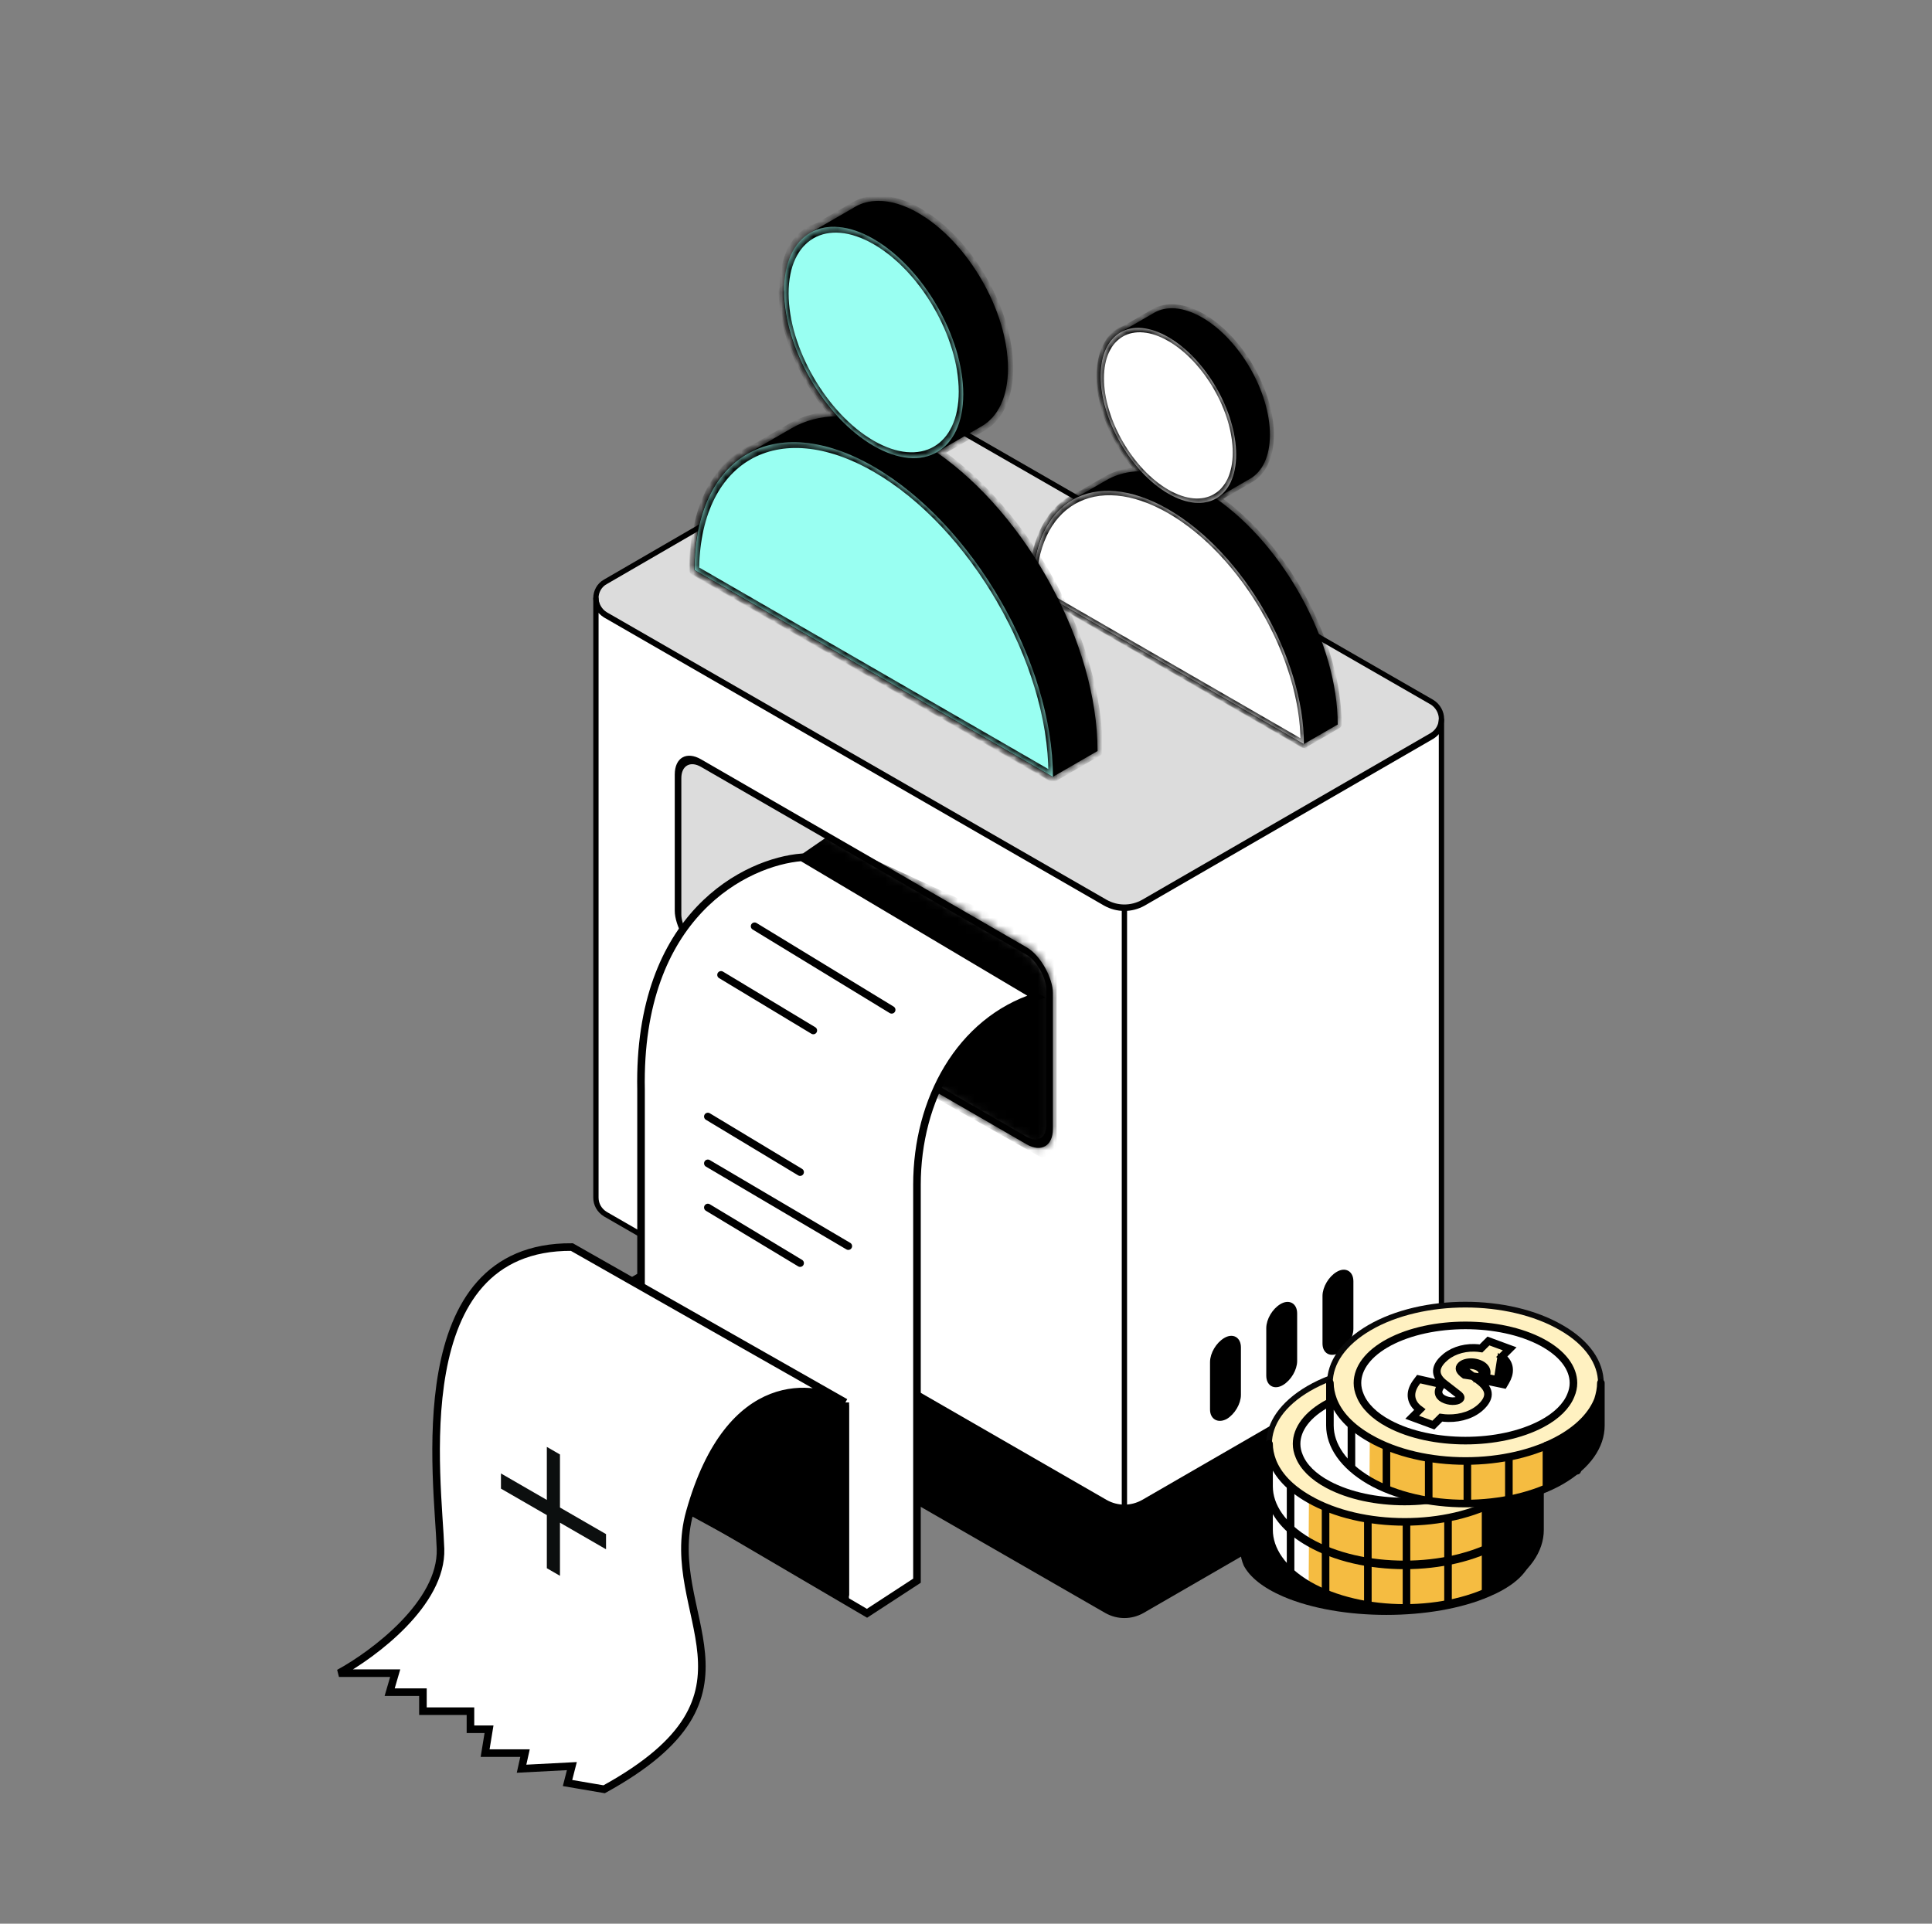 <svg width="241" height="240" viewBox="0 0 241 240" fill="none" xmlns="http://www.w3.org/2000/svg">
<rect x="0" y="0" width="241" height="240" fill="#808080" stroke="none"/>
<path d="M74.336 74.597C74.336 75.365 74.75 76.193 75.519 76.666L137.892 112.553C139.37 113.381 141.144 113.381 142.622 112.553L178.627 91.742C179.395 91.269 179.809 90.5 179.809 89.673C179.809 88.904 179.395 88.076 178.627 87.603L116.254 51.717C114.775 50.889 113.002 50.889 111.524 51.717L75.519 72.587C74.75 73 74.336 73.828 74.336 74.597Z" fill="#DCDCDC" stroke="black" stroke-width="0.662" stroke-miterlimit="10" stroke-linecap="round" stroke-linejoin="round"/>
<path d="M74.336 163.29C74.336 164.058 74.75 164.886 75.519 165.359L137.892 201.246C139.37 202.074 141.144 202.074 142.622 201.246L178.627 180.435C179.395 179.962 179.809 179.194 179.809 178.366C179.809 177.597 179.395 176.77 178.627 176.297L116.254 140.41C114.775 139.582 113.002 139.582 111.524 140.41L75.519 161.221C74.75 161.694 74.336 162.521 74.336 163.29Z" fill="black"/>
<path d="M74.336 74.681V149.411C74.336 150.238 74.75 151.007 75.519 151.48L137.892 187.426C139.37 188.254 141.144 188.254 142.622 187.426L178.627 166.615C179.395 166.142 179.809 165.374 179.809 164.546V89.816C179.809 90.644 179.395 91.412 178.627 91.885L142.622 112.696C141.144 113.524 139.37 113.524 137.892 112.696L75.519 76.75C74.75 76.277 74.336 75.509 74.336 74.681Z" fill="white" stroke="black" stroke-width="0.662" stroke-miterlimit="10" stroke-linecap="round" stroke-linejoin="round"/>
<path d="M140.26 113.101V187.89" stroke="black" stroke-width="0.662"/>
<path d="M166.897 168.489C167.784 167.957 168.493 166.774 168.493 165.769V159.857C168.493 158.852 167.784 158.438 166.897 158.97C166.01 159.502 165.301 160.685 165.301 161.69V167.602C165.301 168.607 166.01 168.962 166.897 168.489Z" fill="black" stroke="black" stroke-width="0.662" stroke-miterlimit="10" stroke-linecap="round" stroke-linejoin="round"/>
<path d="M159.882 172.505C160.769 171.973 161.478 170.791 161.478 169.786V163.873C161.478 162.868 160.769 162.454 159.882 162.987C158.995 163.519 158.286 164.701 158.286 165.706V171.618C158.286 172.623 158.995 173.037 159.882 172.505Z" fill="black" stroke="black" stroke-width="0.662" stroke-miterlimit="10" stroke-linecap="round" stroke-linejoin="round"/>
<path d="M152.867 176.738C153.754 176.206 154.463 175.023 154.463 174.018V168.106C154.463 167.101 153.754 166.687 152.867 167.219C151.98 167.751 151.271 168.934 151.271 169.939V175.851C151.271 176.797 151.98 177.211 152.867 176.738Z" fill="black" stroke="black" stroke-width="0.662" stroke-miterlimit="10" stroke-linecap="round" stroke-linejoin="round"/>
<rect x="0.41" y="0.709" width="53.522" height="23.638" rx="3.311" transform="matrix(0.866 0.5 -2.20305e-08 1 84.225 92.634)" fill="#DCDCDC" stroke="black" stroke-width="0.946"/>
<mask id="mask0_2521_39977" style="mask-type:alpha" maskUnits="userSpaceOnUse" x="84" y="94" width="48" height="50">
<rect x="0.41" y="0.709" width="53.522" height="23.638" rx="3.311" transform="matrix(0.866 0.5 -2.20305e-08 1 84.225 92.634)" fill="#DCDCDC" stroke="black" stroke-width="0.946"/>
</mask>
<g mask="url(#mask0_2521_39977)">
<path d="M103.099 105.028L84.17 118.062L131.324 144.667V118.062L103.099 105.028Z" fill="black" stroke="black" stroke-width="0.946" stroke-linejoin="round"/>
</g>
<path d="M79.965 135.957C79.531 114.059 93.154 107.501 100.02 106.959L129.262 124.336C119.722 127.371 114.384 137.242 114.384 147.802V197.206L108.15 201.271L79.965 184.74V135.957Z" fill="white" stroke="black" stroke-width="0.946"/>
<path d="M94.129 115.558L111.227 125.984" stroke="black" stroke-width="0.946" stroke-linecap="round" stroke-linejoin="round"/>
<path d="M89.943 121.624L101.454 128.561" stroke="black" stroke-width="0.946" stroke-linecap="round" stroke-linejoin="round"/>
<path d="M88.298 139.295L99.808 146.232" stroke="black" stroke-width="0.946" stroke-linecap="round" stroke-linejoin="round"/>
<path d="M88.298 150.647L99.808 157.584" stroke="black" stroke-width="0.946" stroke-linecap="round" stroke-linejoin="round"/>
<path d="M88.298 145.137L105.819 155.465" stroke="black" stroke-width="0.946" stroke-linecap="round" stroke-linejoin="round"/>
<path d="M85.671 188.287L105.424 199.061V175.536C94.362 166.342 87.646 180.205 85.671 188.287Z" fill="black" stroke="black" stroke-width="0.946"/>
<path d="M105.152 174.798C105.254 174.853 105.352 174.909 105.445 174.965L105.152 174.798C101.321 172.736 90.906 171.332 86.049 188.647C82.423 201.577 97.044 211.303 75.363 223.227L70.794 222.448L71.335 220.338L65.059 220.663L65.492 218.715H60.514L61.001 215.739H58.685V213.486H52.756V211.114H48.606L49.298 208.743H42.282C46.597 206.398 55.17 200.013 54.949 193.227C54.672 184.744 50.351 155.442 71.335 155.58L105.152 174.798Z" fill="white"/>
<path d="M105.445 199.063V174.965M105.445 174.965C101.883 172.825 91.036 170.869 86.049 188.647C82.423 201.577 97.044 211.303 75.363 223.227L70.794 222.448L71.335 220.338L65.059 220.663L65.492 218.715H60.514L61.001 215.739H58.685V213.486H52.756V211.114H48.606L49.298 208.743H42.282C46.597 206.398 55.17 200.013 54.949 193.227C54.672 184.744 50.351 155.442 71.335 155.58L105.445 174.965Z" stroke="black" stroke-width="0.946"/>
<path fill-rule="evenodd" clip-rule="evenodd" d="M69.851 188.077L69.851 181.46L68.213 180.514L68.213 187.131L62.49 183.827L62.49 185.719L68.213 189.023L68.213 195.649L69.851 196.595L69.851 189.969L75.597 193.287L75.597 191.395L69.851 188.077Z" fill="#0C0F0F"/>
<mask id="path-21-inside-1_2521_39977" fill="white">
<path fill-rule="evenodd" clip-rule="evenodd" d="M149.956 39.611C149.955 39.611 149.955 39.611 149.954 39.61C147.619 38.262 145.504 38.134 143.974 39.018C143.947 39.034 143.92 39.05 143.894 39.066L139.734 41.468C138.204 42.351 137.258 44.246 137.258 46.941L141.498 44.493V44.494L137.258 46.942C137.258 50.931 139.329 55.557 142.298 58.786C141.836 58.791 141.387 58.827 140.95 58.893C139.879 59.054 138.889 59.397 137.997 59.912C137.925 59.953 137.854 59.996 137.784 60.039L137.769 60.048C137.843 60.002 137.918 59.956 137.994 59.913L133.754 62.361C130.693 64.128 128.799 67.917 128.799 73.309V73.31L128.8 73.309L162.621 92.836L162.627 92.833V92.839L166.87 90.389C166.87 80.274 160.209 68.109 151.675 62.189L151.695 62.177L151.758 62.141C151.736 62.154 151.714 62.167 151.692 62.18L155.934 59.731C157.464 58.847 158.41 56.953 158.41 54.257L158.414 54.255C158.414 48.863 154.629 42.306 149.959 39.61L149.956 39.611ZM136.062 61.465C134.159 63.525 133.043 66.72 133.043 70.86L133.042 70.86C133.042 66.72 134.158 63.525 136.061 61.465L136.062 61.465Z"/>
</mask>
<path fill-rule="evenodd" clip-rule="evenodd" d="M149.956 39.611C149.955 39.611 149.955 39.611 149.954 39.61C147.619 38.262 145.504 38.134 143.974 39.018C143.947 39.034 143.92 39.05 143.894 39.066L139.734 41.468C138.204 42.351 137.258 44.246 137.258 46.941L141.498 44.493V44.494L137.258 46.942C137.258 50.931 139.329 55.557 142.298 58.786C141.836 58.791 141.387 58.827 140.95 58.893C139.879 59.054 138.889 59.397 137.997 59.912C137.925 59.953 137.854 59.996 137.784 60.039L137.769 60.048C137.843 60.002 137.918 59.956 137.994 59.913L133.754 62.361C130.693 64.128 128.799 67.917 128.799 73.309V73.31L128.8 73.309L162.621 92.836L162.627 92.833V92.839L166.87 90.389C166.87 80.274 160.209 68.109 151.675 62.189L151.695 62.177L151.758 62.141C151.736 62.154 151.714 62.167 151.692 62.18L155.934 59.731C157.464 58.847 158.41 56.953 158.41 54.257L158.414 54.255C158.414 48.863 154.629 42.306 149.959 39.61L149.956 39.611ZM136.062 61.465C134.159 63.525 133.043 66.72 133.043 70.86L133.042 70.86C133.042 66.72 134.158 63.525 136.061 61.465L136.062 61.465Z" fill="black"/>
<path d="M138.117 60.125L138.119 60.124L137.874 59.699L137.872 59.701L138.117 60.125ZM149.956 39.611L149.711 40.036C149.863 40.123 150.05 40.123 150.201 40.036L149.956 39.611ZM149.954 39.61L149.709 40.034L149.709 40.035L149.954 39.61ZM143.974 39.018L143.729 38.594V38.594L143.974 39.018ZM143.894 39.066L144.139 39.49L144.149 39.484L143.894 39.066ZM139.734 41.468L139.489 41.044L139.489 41.044L139.734 41.468ZM137.258 46.941H136.768C136.768 47.117 136.861 47.278 137.013 47.366C137.164 47.453 137.351 47.453 137.503 47.366L137.258 46.941ZM141.498 44.493H141.988C141.988 44.318 141.895 44.156 141.743 44.069C141.592 43.981 141.405 43.981 141.253 44.069L141.498 44.493ZM141.498 44.494L141.743 44.918C141.895 44.83 141.988 44.669 141.988 44.494H141.498ZM137.258 46.942L137.013 46.518C136.861 46.605 136.768 46.767 136.768 46.942H137.258ZM142.298 58.786L142.303 59.276C142.497 59.274 142.671 59.158 142.748 58.981C142.824 58.803 142.789 58.597 142.659 58.455L142.298 58.786ZM140.95 58.893L141.023 59.378L141.024 59.378L140.95 58.893ZM137.997 59.912L137.752 59.487L137.752 59.487L137.997 59.912ZM137.784 60.039L138.029 60.464C138.033 60.461 138.037 60.458 138.042 60.456L137.784 60.039ZM137.769 60.048L137.51 59.632C137.283 59.773 137.211 60.07 137.349 60.3C137.486 60.529 137.782 60.606 138.014 60.472L137.769 60.048ZM137.994 59.913L138.239 60.337C138.473 60.202 138.554 59.902 138.418 59.668C138.283 59.434 137.983 59.353 137.749 59.489L137.994 59.913ZM133.754 62.361L133.998 62.785L133.998 62.785L133.754 62.361ZM128.799 73.309L128.309 73.309V73.309H128.799ZM128.799 73.31H128.309C128.309 73.485 128.403 73.647 128.554 73.734C128.706 73.822 128.893 73.822 129.044 73.734L128.799 73.31ZM128.8 73.309L129.045 72.885C128.893 72.798 128.706 72.798 128.555 72.885L128.8 73.309ZM162.621 92.836L162.376 93.26C162.528 93.348 162.714 93.348 162.866 93.26L162.621 92.836ZM162.627 92.833H163.117C163.117 92.658 163.023 92.496 162.872 92.409C162.72 92.321 162.533 92.321 162.382 92.409L162.627 92.833ZM162.627 92.839H162.137C162.137 93.014 162.23 93.175 162.382 93.263C162.533 93.35 162.72 93.35 162.872 93.263L162.627 92.839ZM166.87 90.389L167.115 90.813C167.266 90.726 167.36 90.564 167.36 90.389H166.87ZM151.675 62.189L151.431 61.764C151.286 61.847 151.193 62 151.186 62.168C151.178 62.336 151.258 62.496 151.396 62.591L151.675 62.189ZM151.695 62.177L151.939 62.602L151.94 62.601L151.695 62.177ZM151.758 62.141L152.011 62.56C152.241 62.422 152.316 62.123 152.18 61.892C152.043 61.661 151.746 61.582 151.513 61.717L151.758 62.141ZM151.692 62.18L151.447 61.756C151.212 61.891 151.132 62.191 151.267 62.425C151.403 62.66 151.702 62.74 151.937 62.605L151.692 62.18ZM155.934 59.731L156.179 60.155L156.179 60.155L155.934 59.731ZM158.41 54.257L158.165 53.833C158.014 53.921 157.921 54.082 157.921 54.257L158.41 54.257ZM158.414 54.255L158.659 54.68C158.811 54.592 158.904 54.43 158.904 54.255H158.414ZM149.959 39.61L150.204 39.186C150.052 39.098 149.865 39.098 149.714 39.186L149.959 39.61ZM133.043 70.86L132.798 71.284C132.949 71.372 133.136 71.372 133.288 71.284C133.439 71.197 133.533 71.035 133.533 70.86L133.043 70.86ZM136.062 61.465L136.422 61.797C136.568 61.639 136.594 61.405 136.486 61.219C136.379 61.034 136.163 60.939 135.954 60.987L136.062 61.465ZM133.042 70.86L132.552 70.86C132.552 71.035 132.646 71.196 132.797 71.284L133.042 70.86ZM136.061 61.465L135.952 60.987C135.856 61.009 135.768 61.06 135.701 61.133L136.061 61.465ZM150.201 39.187C150.201 39.187 150.2 39.187 150.2 39.187C150.2 39.186 150.199 39.186 150.199 39.186L149.709 40.035C149.71 40.035 149.71 40.035 149.711 40.036L150.201 39.187ZM150.199 39.186C147.774 37.786 145.464 37.592 143.729 38.594L144.219 39.443C145.544 38.677 147.463 38.738 149.709 40.034L150.199 39.186ZM143.729 38.594C143.699 38.611 143.669 38.629 143.639 38.648L144.149 39.484C144.172 39.47 144.196 39.456 144.219 39.443L143.729 38.594ZM143.649 38.642L139.489 41.044L139.979 41.892L144.139 39.49L143.649 38.642ZM139.489 41.044C137.754 42.045 136.768 44.143 136.768 46.941H137.748C137.748 44.349 138.654 42.657 139.979 41.892L139.489 41.044ZM137.503 47.366L141.743 44.917L141.253 44.069L137.013 46.517L137.503 47.366ZM141.008 44.493V44.494H141.988V44.493H141.008ZM141.253 44.069L137.013 46.518L137.503 47.366L141.743 44.918L141.253 44.069ZM136.768 46.942C136.768 51.078 138.903 55.818 141.937 59.118L142.659 58.455C139.755 55.297 137.748 50.784 137.748 46.942H136.768ZM142.292 58.296C141.809 58.302 141.337 58.339 140.877 58.409L141.024 59.378C141.437 59.315 141.863 59.281 142.303 59.276L142.292 58.296ZM140.878 58.409C139.748 58.578 138.699 58.941 137.752 59.487L138.242 60.336C139.078 59.853 140.01 59.53 141.023 59.378L140.878 58.409ZM137.752 59.487C137.676 59.531 137.601 59.576 137.526 59.623L138.042 60.456C138.108 60.415 138.175 60.375 138.242 60.336L137.752 59.487ZM137.539 59.615L137.524 59.623L138.014 60.472L138.029 60.464L137.539 59.615ZM138.028 60.464C138.097 60.42 138.168 60.378 138.239 60.337L137.749 59.489C137.669 59.535 137.589 59.583 137.51 59.632L138.028 60.464ZM137.749 59.489L133.509 61.937L133.998 62.785L138.239 60.337L137.749 59.489ZM133.509 61.937C130.243 63.822 128.31 67.814 128.309 73.309L129.289 73.309C129.289 68.02 131.143 64.433 133.998 62.785L133.509 61.937ZM128.309 73.309V73.31H129.289V73.309H128.309ZM129.044 73.734L129.045 73.734L128.555 72.885L128.554 72.885L129.044 73.734ZM128.555 73.734L162.376 93.26L162.866 92.412L129.045 72.885L128.555 73.734ZM162.866 93.26L162.872 93.257L162.382 92.409L162.376 92.412L162.866 93.26ZM162.137 92.833V92.839H163.117V92.833H162.137ZM162.872 93.263L167.115 90.813L166.625 89.965L162.382 92.414L162.872 93.263ZM167.36 90.389C167.36 85.231 165.664 79.581 162.903 74.482C160.142 69.383 156.296 64.798 151.954 61.786L151.396 62.591C155.588 65.499 159.339 69.957 162.042 74.949C164.745 79.942 166.38 85.432 166.38 90.389H167.36ZM151.919 62.614L151.939 62.602L151.452 61.752L151.431 61.764L151.919 62.614ZM151.94 62.601L152.003 62.565L151.513 61.717L151.45 61.753L151.94 62.601ZM151.505 61.722C151.486 61.733 151.466 61.745 151.447 61.756L151.937 62.604C151.962 62.59 151.986 62.575 152.011 62.56L151.505 61.722ZM151.937 62.605L156.179 60.155L155.689 59.306L151.447 61.756L151.937 62.605ZM156.179 60.155C157.914 59.153 158.9 57.056 158.9 54.258L157.921 54.257C157.92 56.85 157.014 58.541 155.689 59.306L156.179 60.155ZM158.169 53.831L158.165 53.833L158.655 54.682L158.659 54.68L158.169 53.831ZM149.714 40.034C151.957 41.329 154.015 43.571 155.513 46.167C157.012 48.762 157.924 51.665 157.924 54.255H158.904C158.904 51.453 157.924 48.382 156.362 45.677C154.8 42.972 152.631 40.587 150.204 39.186L149.714 40.034ZM150.201 40.036L150.204 40.034L149.714 39.186L149.711 39.187L150.201 40.036ZM133.533 70.86C133.533 66.801 134.627 63.74 136.422 61.797L135.702 61.132C133.691 63.31 132.553 66.638 132.553 70.86L133.533 70.86ZM132.797 71.284L132.798 71.284L133.288 70.436L133.287 70.435L132.797 71.284ZM135.701 61.133C133.69 63.31 132.552 66.638 132.552 70.86L133.532 70.86C133.532 66.801 134.626 63.74 136.421 61.797L135.701 61.133ZM135.954 60.987L135.952 60.987L136.17 61.943L136.171 61.942L135.954 60.987Z" fill="black" mask="url(#path-21-inside-1_2521_39977)"/>
<mask id="path-23-inside-2_2521_39977" fill="white">
<path fill-rule="evenodd" clip-rule="evenodd" d="M145.742 61.587C150.412 64.283 154.198 62.097 154.198 56.705C154.198 51.313 150.412 44.756 145.742 42.06C141.072 39.364 137.287 41.549 137.287 46.941C137.287 52.334 141.072 58.89 145.742 61.587ZM128.828 73.311C128.828 62.527 136.4 58.155 145.739 63.548C155.079 68.94 162.65 82.054 162.65 92.838L128.828 73.311Z"/>
</mask>
<path fill-rule="evenodd" clip-rule="evenodd" d="M145.742 61.587C150.412 64.283 154.198 62.097 154.198 56.705C154.198 51.313 150.412 44.756 145.742 42.06C141.072 39.364 137.287 41.549 137.287 46.941C137.287 52.334 141.072 58.89 145.742 61.587ZM128.828 73.311C128.828 62.527 136.4 58.155 145.739 63.548C155.079 68.94 162.65 82.054 162.65 92.838L128.828 73.311Z" fill="white"/>
<path d="M145.742 61.587L145.742 61.097L145.742 61.097L145.742 61.587ZM145.739 63.548L145.739 63.058L145.739 63.548ZM128.828 73.311L128.404 73.066L128.404 73.556L128.828 73.801L128.828 73.311ZM162.65 92.838L162.65 93.328L163.074 93.573L163.074 93.083L162.65 92.838ZM153.773 56.46C153.773 61.581 150.178 63.657 145.742 61.097L145.742 62.076C150.646 64.908 154.622 62.612 154.622 56.95L153.773 56.46ZM145.742 42.55C150.178 45.11 153.773 51.338 153.773 56.46L154.622 56.95C154.622 51.287 150.646 44.401 145.742 41.57L145.742 42.55ZM137.711 47.186C137.711 42.065 141.307 39.989 145.742 42.55L145.742 41.57C140.838 38.738 136.862 41.034 136.862 46.696L137.711 47.186ZM145.742 61.097C141.307 58.536 137.711 52.308 137.711 47.186L136.862 46.696C136.862 52.359 140.838 59.245 145.742 62.076L145.742 61.097ZM145.739 63.058C136.165 57.53 128.404 62.011 128.404 73.066L129.253 73.556C129.253 63.042 136.634 58.781 145.739 64.037L145.739 63.058ZM163.074 93.083C163.074 82.028 155.313 68.585 145.739 63.058L145.739 64.037C154.844 69.294 162.226 82.079 162.226 92.593L163.074 93.083ZM128.828 73.801L162.65 93.328L162.65 92.348L128.828 72.821L128.828 73.801Z" fill="black" mask="url(#path-23-inside-2_2521_39977)"/>
<mask id="path-25-inside-3_2521_39977" fill="white">
<path fill-rule="evenodd" clip-rule="evenodd" d="M119.15 53.907C117.751 53.827 116.198 53.336 114.563 52.392L114.56 52.394C116.196 53.338 117.75 53.828 119.15 53.907C119.15 53.907 119.15 53.907 119.15 53.907ZM125.736 45.942C125.736 45.942 125.736 45.941 125.736 45.941C125.736 38.817 120.737 30.155 114.568 26.59L114.574 26.587C112.78 25.551 111.085 25.06 109.583 25.06C108.496 25.059 107.51 25.313 106.66 25.804C106.589 25.846 106.518 25.889 106.448 25.933L101.066 29.041C102.014 28.493 103.132 28.24 104.37 28.309C103.739 29.56 103.388 31.151 103.388 33.038V33.039L97.784 36.274C97.784 41.547 100.523 47.663 104.448 51.93C102.337 51.951 100.42 52.459 98.761 53.416C98.711 53.445 98.661 53.474 98.611 53.504L93.155 56.654C93.242 56.604 93.33 56.555 93.418 56.507L93.166 56.653C89.121 58.987 86.619 63.995 86.619 71.121V71.122L86.619 71.121L131.297 96.916L131.297 96.928L131.308 96.922L131.315 96.927L136.922 93.689L136.911 93.683C136.907 80.316 128.106 64.245 116.831 56.423C116.838 56.419 116.844 56.415 116.851 56.411L117.048 56.297C116.986 56.337 116.923 56.375 116.859 56.412L122.466 53.175C124.488 52.007 125.738 49.504 125.738 45.941L125.736 45.942Z"/>
</mask>
<path fill-rule="evenodd" clip-rule="evenodd" d="M119.15 53.907C117.751 53.827 116.198 53.336 114.563 52.392L114.56 52.394C116.196 53.338 117.75 53.828 119.15 53.907C119.15 53.907 119.15 53.907 119.15 53.907ZM125.736 45.942C125.736 45.942 125.736 45.941 125.736 45.941C125.736 38.817 120.737 30.155 114.568 26.59L114.574 26.587C112.78 25.551 111.085 25.06 109.583 25.06C108.496 25.059 107.51 25.313 106.66 25.804C106.589 25.846 106.518 25.889 106.448 25.933L101.066 29.041C102.014 28.493 103.132 28.24 104.37 28.309C103.739 29.56 103.388 31.151 103.388 33.038V33.039L97.784 36.274C97.784 41.547 100.523 47.663 104.448 51.93C102.337 51.951 100.42 52.459 98.761 53.416C98.711 53.445 98.661 53.474 98.611 53.504L93.155 56.654C93.242 56.604 93.33 56.555 93.418 56.507L93.166 56.653C89.121 58.987 86.619 63.995 86.619 71.121V71.122L86.619 71.121L131.297 96.916L131.297 96.928L131.308 96.922L131.315 96.927L136.922 93.689L136.911 93.683C136.907 80.316 128.106 64.245 116.831 56.423C116.838 56.419 116.844 56.415 116.851 56.411L117.048 56.297C116.986 56.337 116.923 56.375 116.859 56.412L122.466 53.175C124.488 52.007 125.738 49.504 125.738 45.941L125.736 45.942Z" fill="black"/>
<path d="M101.227 29.322L101.228 29.321L100.905 28.76L100.903 28.761L101.227 29.322ZM114.563 52.392L114.887 51.832C114.686 51.716 114.439 51.716 114.239 51.832L114.563 52.392ZM119.15 53.907H119.798C119.798 53.563 119.53 53.28 119.187 53.26L119.15 53.907ZM114.56 52.394L114.236 51.833C114.036 51.949 113.913 52.163 113.913 52.394C113.913 52.626 114.036 52.839 114.237 52.955L114.56 52.394ZM119.15 53.907L119.114 54.553C119.292 54.563 119.466 54.499 119.595 54.377C119.724 54.255 119.797 54.085 119.797 53.907H119.15ZM125.736 45.942H125.089C125.089 46.173 125.212 46.387 125.413 46.503C125.613 46.618 125.86 46.619 126.06 46.503L125.736 45.942ZM114.568 26.59L114.244 26.029C114.044 26.145 113.921 26.358 113.921 26.59C113.921 26.821 114.044 27.035 114.244 27.15L114.568 26.59ZM114.574 26.587L114.898 27.147C115.098 27.032 115.221 26.818 115.221 26.586C115.221 26.355 115.098 26.141 114.898 26.026L114.574 26.587ZM109.583 25.06L109.582 25.708L109.583 25.708L109.583 25.06ZM106.66 25.804L106.336 25.244L106.336 25.244L106.66 25.804ZM106.448 25.933L106.772 26.494C106.781 26.489 106.789 26.484 106.798 26.478L106.448 25.933ZM101.066 29.041L100.743 28.48C100.433 28.659 100.327 29.055 100.506 29.364C100.684 29.674 101.08 29.78 101.39 29.601L101.066 29.041ZM104.37 28.309L104.948 28.6C105.046 28.405 105.04 28.174 104.93 27.985C104.821 27.795 104.624 27.674 104.406 27.662L104.37 28.309ZM103.388 33.039L103.712 33.599C103.912 33.484 104.036 33.27 104.036 33.039H103.388ZM97.784 36.274L97.46 35.714C97.26 35.829 97.137 36.043 97.137 36.274H97.784ZM104.448 51.93L104.454 52.578C104.71 52.575 104.941 52.422 105.042 52.188C105.144 51.953 105.098 51.68 104.925 51.492L104.448 51.93ZM98.761 53.416L98.438 52.855L98.438 52.855L98.761 53.416ZM98.611 53.504L98.934 54.065L98.944 54.059L98.611 53.504ZM93.155 56.654L92.831 56.093C92.522 56.272 92.415 56.668 92.594 56.978C92.773 57.287 93.169 57.394 93.479 57.215L93.155 56.654ZM93.418 56.507L93.742 57.068C94.049 56.891 94.156 56.5 93.984 56.191C93.811 55.882 93.422 55.769 93.111 55.937L93.418 56.507ZM93.166 56.653L93.49 57.213L93.49 57.213L93.166 56.653ZM86.619 71.121L85.971 71.121V71.121H86.619ZM86.619 71.122H85.971C85.971 71.353 86.094 71.566 86.294 71.682C86.494 71.798 86.741 71.798 86.941 71.683L86.619 71.122ZM86.619 71.121L86.943 70.561C86.743 70.445 86.497 70.445 86.297 70.56L86.619 71.121ZM131.297 96.916L131.945 96.916C131.945 96.685 131.821 96.471 131.621 96.356L131.297 96.916ZM131.297 96.928L130.65 96.928C130.65 97.16 130.773 97.373 130.974 97.489C131.174 97.605 131.421 97.605 131.621 97.489L131.297 96.928ZM131.308 96.922L131.631 96.361C131.431 96.246 131.185 96.246 130.984 96.362L131.308 96.922ZM131.315 96.927L130.992 97.487C131.192 97.603 131.439 97.603 131.639 97.487L131.315 96.927ZM136.922 93.689L137.246 94.25C137.447 94.134 137.57 93.921 137.57 93.689C137.57 93.458 137.446 93.244 137.246 93.129L136.922 93.689ZM136.911 93.683L136.263 93.683C136.263 93.914 136.387 94.128 136.587 94.243L136.911 93.683ZM116.831 56.423L116.51 55.861C116.317 55.971 116.194 56.173 116.184 56.395C116.174 56.617 116.279 56.828 116.462 56.955L116.831 56.423ZM116.851 56.411L116.528 55.85L116.527 55.85L116.851 56.411ZM117.048 56.297L117.395 56.844C117.693 56.655 117.785 56.263 117.602 55.962C117.42 55.661 117.03 55.561 116.724 55.737L117.048 56.297ZM116.859 56.412L116.535 55.851C116.226 56.03 116.12 56.426 116.298 56.736C116.477 57.045 116.873 57.151 117.183 56.973L116.859 56.412ZM122.466 53.175L122.79 53.736L122.79 53.736L122.466 53.175ZM125.738 45.941H126.386C126.386 45.71 126.262 45.496 126.062 45.38C125.862 45.265 125.615 45.265 125.415 45.38L125.738 45.941ZM114.239 52.953C115.941 53.936 117.591 54.467 119.113 54.553L119.187 53.26C117.91 53.188 116.455 52.737 114.887 51.832L114.239 52.953ZM114.884 52.955L114.887 52.953L114.239 51.832L114.236 51.833L114.884 52.955ZM119.186 53.26C117.909 53.189 116.453 52.738 114.884 51.833L114.237 52.955C115.94 53.937 117.591 54.468 119.114 54.553L119.186 53.26ZM118.503 53.907C118.503 53.863 118.507 53.822 118.514 53.785C118.521 53.747 118.531 53.713 118.542 53.684C118.553 53.655 118.564 53.63 118.575 53.608C118.586 53.587 118.597 53.569 118.607 53.554C118.616 53.54 118.625 53.527 118.633 53.517C118.64 53.508 118.646 53.5 118.651 53.494C118.656 53.488 118.66 53.483 118.662 53.481C118.665 53.478 118.666 53.476 118.666 53.477C118.666 53.477 118.666 53.477 118.666 53.477C118.666 53.477 118.666 53.477 118.666 53.477C118.666 53.477 118.666 53.477 118.666 53.477C118.666 53.477 118.666 53.477 118.666 53.477C118.666 53.477 118.666 53.477 118.665 53.477C118.665 53.478 118.664 53.479 118.662 53.481C118.66 53.483 118.656 53.488 118.651 53.494C118.646 53.5 118.64 53.508 118.633 53.517C118.625 53.527 118.616 53.54 118.607 53.554C118.597 53.569 118.586 53.587 118.575 53.608C118.564 53.63 118.553 53.655 118.542 53.684C118.531 53.713 118.521 53.747 118.514 53.785C118.507 53.822 118.503 53.863 118.503 53.907H119.797C119.797 53.95 119.793 53.991 119.786 54.029C119.779 54.066 119.769 54.1 119.758 54.129C119.747 54.158 119.736 54.184 119.725 54.205C119.714 54.226 119.703 54.244 119.693 54.259C119.684 54.274 119.675 54.286 119.667 54.296C119.66 54.306 119.654 54.314 119.649 54.319C119.644 54.325 119.64 54.33 119.638 54.333C119.636 54.335 119.634 54.337 119.634 54.337C119.634 54.337 119.634 54.337 119.634 54.337C119.634 54.337 119.634 54.337 119.634 54.337C119.634 54.337 119.634 54.337 119.634 54.337C119.634 54.337 119.634 54.337 119.634 54.337C119.634 54.336 119.635 54.336 119.635 54.336C119.635 54.335 119.636 54.334 119.638 54.333C119.64 54.33 119.644 54.325 119.649 54.319C119.654 54.314 119.66 54.306 119.667 54.296C119.675 54.286 119.684 54.274 119.693 54.259C119.703 54.244 119.714 54.226 119.725 54.205C119.736 54.184 119.747 54.158 119.758 54.129C119.769 54.1 119.779 54.066 119.786 54.029C119.793 53.991 119.798 53.95 119.798 53.907H118.503ZM126.384 45.942C126.384 45.942 126.384 45.942 126.384 45.942V45.942C126.384 45.942 126.384 45.942 126.384 45.942V45.942C126.384 45.942 126.384 45.942 126.384 45.942V45.942C126.384 45.942 126.384 45.942 126.384 45.942C126.384 45.942 126.384 45.942 126.384 45.942V45.942C126.384 45.942 126.384 45.942 126.384 45.942V45.942C126.384 45.942 126.384 45.942 126.384 45.942C126.384 45.942 126.384 45.942 126.384 45.942V45.942C126.384 45.942 126.384 45.942 126.384 45.942V45.942C126.384 45.942 126.384 45.942 126.384 45.942V45.942C126.384 45.942 126.384 45.942 126.384 45.942C126.384 45.942 126.384 45.942 126.384 45.942V45.942C126.384 45.942 126.384 45.942 126.384 45.942V45.942C126.384 45.942 126.384 45.942 126.384 45.942C126.384 45.942 126.384 45.942 126.384 45.942V45.942C126.384 45.942 126.384 45.942 126.384 45.942V45.942C126.384 45.942 126.384 45.942 126.384 45.942V45.942C126.384 45.942 126.384 45.942 126.384 45.942C126.384 45.942 126.384 45.942 126.384 45.942V45.942C126.384 45.942 126.384 45.942 126.384 45.942V45.942C126.384 45.942 126.384 45.942 126.384 45.942C126.384 45.942 126.384 45.942 126.384 45.942V45.942C126.384 45.942 126.384 45.942 126.384 45.942V45.942C126.384 45.942 126.384 45.942 126.384 45.942V45.942C126.384 45.942 126.384 45.942 126.384 45.942C126.384 45.942 126.384 45.942 126.384 45.942V45.942C126.384 45.942 126.384 45.942 126.384 45.942V45.942C126.384 45.942 126.384 45.942 126.384 45.942V45.942C126.384 45.942 126.384 45.942 126.384 45.942C126.384 45.942 126.384 45.942 126.384 45.942V45.942C126.384 45.942 126.384 45.942 126.384 45.942V45.942C126.384 45.942 126.384 45.942 126.384 45.942C126.384 45.942 126.384 45.942 126.384 45.942V45.942C126.384 45.942 126.384 45.942 126.384 45.942V45.942C126.384 45.942 126.384 45.942 126.384 45.942V45.942C126.384 45.942 126.384 45.942 126.384 45.942C126.384 45.942 126.384 45.942 126.384 45.942V45.942C126.384 45.942 126.384 45.942 126.384 45.942V45.942C126.384 45.942 126.384 45.942 126.384 45.942C126.384 45.942 126.384 45.942 126.384 45.942V45.942C126.384 45.942 126.384 45.942 126.384 45.942V45.942C126.384 45.942 126.384 45.942 126.384 45.942V45.942C126.384 45.942 126.384 45.942 126.384 45.942C126.384 45.942 126.384 45.942 126.384 45.942V45.942C126.384 45.942 126.384 45.942 126.384 45.942V45.942C126.384 45.942 126.384 45.942 126.384 45.942V45.942C126.384 45.942 126.384 45.942 126.384 45.942C126.384 45.942 126.384 45.942 126.384 45.942V45.942C126.384 45.942 126.384 45.942 126.384 45.942V45.942C126.384 45.942 126.384 45.942 126.384 45.942C126.384 45.942 126.384 45.942 126.384 45.942V45.942C126.384 45.942 126.384 45.942 126.384 45.942V45.942C126.384 45.942 126.384 45.942 126.384 45.942V45.942C126.384 45.942 126.384 45.942 126.384 45.942C126.384 45.942 126.384 45.942 126.384 45.942V45.942C126.384 45.942 126.384 45.942 126.384 45.942V45.942C126.384 45.942 126.384 45.942 126.384 45.942C126.384 45.942 126.384 45.942 126.384 45.942V45.942C126.384 45.942 126.384 45.942 126.384 45.942V45.942C126.384 45.942 126.384 45.942 126.384 45.942V45.942C126.384 45.942 126.384 45.942 126.384 45.942C126.384 45.942 126.384 45.942 126.384 45.942V45.942C126.384 45.942 126.384 45.942 126.384 45.942V45.942C126.384 45.942 126.384 45.942 126.384 45.942V45.942C126.384 45.942 126.384 45.942 126.384 45.942C126.384 45.942 126.384 45.942 126.384 45.942V45.942C126.384 45.942 126.384 45.942 126.384 45.942V45.942C126.384 45.942 126.384 45.942 126.384 45.942C126.384 45.942 126.384 45.942 126.384 45.942V45.942C126.384 45.942 126.384 45.942 126.384 45.942V45.942C126.384 45.942 126.384 45.942 126.384 45.942V45.942C126.384 45.942 126.384 45.942 126.384 45.942C126.384 45.942 126.384 45.942 126.384 45.942V45.942C126.384 45.942 126.384 45.942 126.384 45.942V45.942C126.384 45.942 126.384 45.942 126.384 45.942C126.384 45.942 126.384 45.942 126.384 45.942V45.942C126.384 45.942 126.384 45.942 126.384 45.942V45.942C126.384 45.942 126.384 45.942 126.384 45.942V45.942C126.384 45.942 126.384 45.942 126.384 45.942C126.384 45.942 126.384 45.942 126.384 45.942V45.942C126.384 45.942 126.384 45.942 126.384 45.942V45.942C126.384 45.942 126.384 45.942 126.384 45.942V45.942C126.384 45.942 126.384 45.942 126.384 45.942C126.384 45.942 126.384 45.942 126.384 45.942V45.942C126.384 45.942 126.384 45.942 126.384 45.942V45.942C126.384 45.942 126.384 45.942 126.384 45.942C126.384 45.942 126.384 45.942 126.384 45.942V45.942C126.384 45.942 126.384 45.942 126.384 45.942V45.942C126.384 45.942 126.384 45.942 126.384 45.942V45.942C126.384 45.942 126.384 45.942 126.384 45.942C126.384 45.942 126.384 45.942 126.384 45.942V45.942C126.384 45.942 126.384 45.942 126.384 45.942V45.942C126.384 45.942 126.384 45.942 126.384 45.942V45.942C126.384 45.942 126.384 45.942 126.384 45.942C126.384 45.942 126.384 45.942 126.384 45.942V45.942C126.384 45.942 126.384 45.942 126.384 45.942V45.942C126.384 45.942 126.384 45.942 126.384 45.942C126.384 45.942 126.384 45.942 126.384 45.942V45.942C126.384 45.942 126.384 45.942 126.384 45.942V45.942C126.384 45.942 126.384 45.942 126.384 45.942V45.942C126.384 45.942 126.384 45.942 126.384 45.942C126.384 45.942 126.384 45.942 126.384 45.942V45.942C126.384 45.942 126.384 45.942 126.384 45.942V45.942C126.384 45.942 126.384 45.942 126.384 45.942V45.942C126.384 45.942 126.384 45.942 126.384 45.942C126.384 45.942 126.384 45.942 126.384 45.942V45.942C126.384 45.942 126.384 45.942 126.384 45.942V45.942C126.384 45.942 126.384 45.942 126.384 45.942C126.384 45.942 126.384 45.942 126.384 45.942V45.942C126.384 45.942 126.384 45.942 126.384 45.942V45.942C126.384 45.942 126.384 45.942 126.384 45.942V45.942C126.384 45.942 126.384 45.942 126.384 45.942C126.384 45.942 126.384 45.942 126.384 45.942V45.942C126.384 45.942 126.384 45.942 126.384 45.942V45.942C126.384 45.942 126.384 45.942 126.384 45.942V45.942C126.384 45.942 126.384 45.942 126.384 45.942C126.384 45.942 126.384 45.942 126.384 45.942V45.942C126.384 45.942 126.384 45.942 126.384 45.942V45.942C126.384 45.942 126.384 45.942 126.384 45.942C126.384 45.942 126.384 45.942 126.384 45.942V45.942C126.384 45.942 126.384 45.942 126.384 45.942V45.942C126.384 45.942 126.384 45.942 126.384 45.942V45.942C126.384 45.942 126.384 45.942 126.384 45.942C126.384 45.941 126.384 45.941 126.384 45.941V45.941C126.384 45.941 126.384 45.941 126.384 45.941V45.941C126.384 45.941 126.384 45.941 126.384 45.941V45.941C126.384 45.941 126.384 45.941 126.384 45.941C126.384 45.941 126.384 45.941 126.384 45.941V45.941C126.384 45.941 126.384 45.941 126.384 45.941V45.941C126.384 45.941 126.384 45.941 126.384 45.941C126.384 45.941 126.384 45.941 126.384 45.941V45.941C126.384 45.941 126.384 45.941 126.384 45.941V45.941C126.384 45.941 126.384 45.941 126.384 45.941V45.941C126.384 45.941 126.384 45.941 126.384 45.941C126.384 45.941 126.384 45.941 126.384 45.941V45.941C126.384 45.941 126.384 45.941 126.384 45.941V45.941C126.384 45.941 126.384 45.941 126.384 45.941V45.941C126.384 45.941 126.384 45.941 126.384 45.941C126.384 45.941 126.384 45.941 126.384 45.941V45.941C126.384 45.941 126.384 45.941 126.384 45.941V45.941C126.384 45.941 126.384 45.941 126.384 45.941C126.384 45.941 126.384 45.941 126.384 45.941V45.941C126.384 45.941 126.384 45.941 126.384 45.941V45.941C126.384 45.941 126.384 45.941 126.384 45.941V45.941C126.384 45.941 126.384 45.941 126.384 45.941C126.384 45.941 126.384 45.941 126.384 45.941V45.941C126.384 45.941 126.384 45.941 126.384 45.941V45.941C126.384 45.941 126.384 45.941 126.384 45.941C126.384 45.941 126.384 45.941 126.384 45.941V45.941C126.384 45.941 126.384 45.941 126.384 45.941V45.941C126.384 45.941 126.384 45.941 126.384 45.941V45.941C126.384 45.941 126.384 45.941 126.384 45.941C126.384 45.941 126.384 45.941 126.384 45.941V45.941C126.384 45.941 126.384 45.941 126.384 45.941V45.941C126.384 45.941 126.384 45.941 126.384 45.941V45.941C126.384 45.941 126.384 45.941 126.384 45.941C126.384 45.941 126.384 45.941 126.384 45.941V45.941C126.384 45.941 126.384 45.941 126.384 45.941V45.941C126.384 45.941 126.384 45.941 126.384 45.941C126.384 45.941 126.384 45.941 126.384 45.941V45.941C126.384 45.941 126.384 45.941 126.384 45.941V45.941C126.384 45.941 126.384 45.941 126.384 45.941V45.941C126.384 45.941 126.384 45.941 126.384 45.941C126.384 45.941 126.384 45.941 126.384 45.941V45.941C126.384 45.941 126.384 45.941 126.384 45.941V45.941C126.384 45.941 126.384 45.941 126.384 45.941V45.941C126.384 45.941 126.384 45.941 126.384 45.941C126.384 45.941 126.384 45.941 126.384 45.941V45.941C126.384 45.941 126.384 45.941 126.384 45.941V45.941C126.384 45.941 126.384 45.941 126.384 45.941C126.384 45.941 126.384 45.941 126.384 45.941V45.941C126.384 45.941 126.384 45.941 126.384 45.941V45.941C126.384 45.941 126.384 45.941 126.384 45.941V45.941C126.384 45.941 126.384 45.941 126.384 45.941C126.384 45.941 126.384 45.941 126.384 45.941V45.941C126.384 45.941 126.384 45.941 126.384 45.941V45.941C126.384 45.941 126.384 45.941 126.384 45.941V45.941C126.384 45.941 126.384 45.941 126.384 45.941C126.384 45.941 126.384 45.941 126.384 45.941V45.941C126.384 45.941 126.384 45.941 126.384 45.941V45.941C126.384 45.941 126.384 45.941 126.384 45.941C126.384 45.941 126.384 45.941 126.384 45.941V45.941C126.384 45.941 126.384 45.941 126.384 45.941V45.941C126.384 45.941 126.384 45.941 126.384 45.941V45.941C126.384 45.941 126.384 45.941 126.384 45.941C126.384 45.941 126.384 45.941 126.384 45.941V45.941C126.384 45.941 126.384 45.941 126.384 45.941V45.941C126.384 45.941 126.384 45.941 126.384 45.941V45.941C126.384 45.941 126.384 45.941 126.384 45.941C126.384 45.941 126.384 45.941 126.384 45.941V45.941C126.384 45.941 126.384 45.941 126.384 45.941V45.941C126.384 45.941 126.384 45.941 126.384 45.941C126.384 45.941 126.384 45.941 126.384 45.941V45.941C126.384 45.941 126.384 45.941 126.384 45.941V45.941C126.384 45.941 126.384 45.941 126.384 45.941V45.941C126.384 45.941 126.384 45.941 126.384 45.941C126.384 45.941 126.384 45.941 126.384 45.941V45.941C126.384 45.941 126.384 45.941 126.384 45.941V45.941C126.384 45.941 126.384 45.941 126.384 45.941V45.941C126.384 45.941 126.384 45.941 126.384 45.941C126.384 45.941 126.384 45.941 126.384 45.941V45.941C126.384 45.941 126.384 45.941 126.384 45.941V45.941C126.384 45.941 126.384 45.941 126.384 45.941C126.384 45.941 126.384 45.941 126.384 45.941V45.941C126.384 45.941 126.384 45.941 126.384 45.941V45.941C126.384 45.941 126.384 45.941 126.384 45.941V45.941C126.384 45.941 126.384 45.941 126.384 45.941C126.384 45.941 126.384 45.941 126.384 45.941V45.941C126.384 45.941 126.384 45.941 126.384 45.941V45.941C126.384 45.941 126.384 45.941 126.384 45.941V45.941C126.384 45.941 126.384 45.941 126.384 45.941C126.384 45.941 126.384 45.941 126.384 45.941V45.941C126.384 45.941 126.384 45.941 126.384 45.941V45.941C126.384 45.941 126.384 45.941 126.384 45.941C126.384 45.941 126.384 45.941 126.384 45.941V45.941C126.384 45.941 126.384 45.941 126.384 45.941V45.941C126.384 45.941 126.384 45.941 126.384 45.941V45.941C126.384 45.941 126.384 45.941 126.384 45.941C126.384 45.941 126.384 45.941 126.384 45.941V45.941C126.384 45.941 126.384 45.941 126.384 45.941V45.941C126.384 45.941 126.384 45.941 126.384 45.941V45.941C126.384 45.941 126.384 45.941 126.384 45.941C126.384 45.941 126.384 45.941 126.384 45.941V45.941C126.384 45.941 126.384 45.941 126.384 45.941V45.941C126.384 45.941 126.384 45.941 126.384 45.941C126.384 45.941 126.384 45.941 126.384 45.941V45.941C126.384 45.941 126.384 45.941 126.384 45.941V45.941C126.384 45.941 126.384 45.941 126.384 45.941V45.941C126.384 45.941 126.384 45.941 126.384 45.941C126.384 45.941 126.384 45.941 126.384 45.941V45.941C126.384 45.941 126.384 45.941 126.384 45.941V45.941C126.384 45.941 126.384 45.941 126.384 45.941C126.384 45.941 126.384 45.941 126.384 45.941V45.941C126.384 45.941 126.384 45.941 126.384 45.941V45.941C126.384 45.941 126.384 45.941 126.384 45.941V45.941C126.384 45.941 126.384 45.941 126.384 45.941C126.384 45.941 126.384 45.941 126.384 45.941V45.941C126.384 45.941 126.384 45.941 126.384 45.941V45.941C126.384 45.941 126.384 45.941 126.384 45.941V45.941C126.384 45.941 126.384 45.941 126.384 45.941C126.384 45.941 126.384 45.941 126.384 45.941V45.941C126.384 45.941 126.384 45.941 126.384 45.941V45.941C126.384 45.941 126.384 45.941 126.384 45.941C126.384 45.941 126.384 45.941 126.384 45.941V45.941C126.384 45.941 126.384 45.941 126.384 45.941V45.941C126.384 45.941 126.384 45.941 126.384 45.941V45.941C126.384 45.941 126.384 45.941 126.384 45.941C126.384 45.941 126.384 45.941 126.384 45.941V45.941C126.384 45.941 126.384 45.941 126.384 45.941V45.941C126.384 45.941 126.384 45.941 126.384 45.941C126.384 45.941 126.384 45.941 126.384 45.941V45.941C126.384 45.941 126.384 45.941 126.384 45.941V45.941C126.384 45.941 126.384 45.941 126.384 45.941V45.941C126.384 45.941 126.384 45.941 126.384 45.941C126.384 45.941 126.384 45.941 126.384 45.941V45.941C126.384 45.941 126.384 45.941 126.384 45.941V45.941C126.384 45.941 126.384 45.941 126.384 45.941V45.941C126.384 45.941 126.384 45.941 126.384 45.941C126.384 45.941 126.384 45.941 126.384 45.941V45.941C126.384 45.941 126.384 45.941 126.384 45.941V45.941C126.384 45.941 126.384 45.941 126.384 45.941C126.384 45.941 126.384 45.941 126.384 45.941V45.941C126.384 45.941 126.384 45.941 126.384 45.941V45.941C126.384 45.941 126.384 45.941 126.384 45.941V45.941C126.384 45.941 126.384 45.941 126.384 45.941C126.384 45.941 126.384 45.941 126.384 45.941V45.941C126.384 45.941 126.384 45.941 126.384 45.941V45.941C126.384 45.941 126.384 45.941 126.384 45.941C126.384 45.941 126.384 45.941 126.384 45.941V45.941C126.384 45.941 126.384 45.941 126.384 45.941V45.941C126.384 45.941 126.384 45.941 126.384 45.941V45.941C126.384 45.941 126.384 45.941 126.384 45.941C126.384 45.941 126.384 45.941 126.384 45.941V45.941C126.384 45.941 126.384 45.941 126.384 45.941V45.941C126.384 45.941 126.384 45.941 126.384 45.941V45.941C126.384 45.941 126.384 45.941 126.384 45.941C126.384 45.941 126.384 45.941 126.384 45.941V45.941C126.384 45.941 126.384 45.941 126.384 45.941V45.941C126.384 45.941 126.384 45.941 126.384 45.941C126.384 45.941 126.384 45.941 126.384 45.941V45.941C126.384 45.941 126.384 45.941 126.384 45.941V45.941C126.384 45.941 126.384 45.941 126.384 45.941V45.941C126.384 45.941 126.384 45.941 126.384 45.941C126.384 45.941 126.384 45.941 126.384 45.941V45.941C126.384 45.941 126.384 45.941 126.384 45.941V45.941C126.384 45.941 126.384 45.941 126.384 45.941C126.384 45.941 126.384 45.941 126.384 45.941V45.941C126.384 45.941 126.384 45.941 126.384 45.941V45.941C126.384 45.941 126.384 45.941 126.384 45.941V45.941C126.384 45.941 126.384 45.941 126.384 45.941C126.384 45.941 126.384 45.941 126.384 45.941V45.941C126.384 45.941 126.384 45.941 126.384 45.941V45.941C126.384 45.941 126.384 45.941 126.384 45.941C126.384 45.941 126.384 45.941 126.384 45.941V45.941C126.384 45.941 126.384 45.941 126.384 45.941V45.941C126.384 45.941 126.384 45.941 126.384 45.941V45.941C126.384 45.941 126.384 45.941 126.384 45.941H125.089C125.089 45.941 125.089 45.941 125.089 45.941V45.941C125.089 45.941 125.089 45.941 125.089 45.941V45.941C125.089 45.941 125.089 45.941 125.089 45.941V45.941C125.089 45.941 125.089 45.941 125.089 45.941C125.089 45.941 125.089 45.941 125.089 45.941V45.941C125.089 45.941 125.089 45.941 125.089 45.941V45.941C125.089 45.941 125.089 45.941 125.089 45.941C125.089 45.941 125.089 45.941 125.089 45.941V45.941C125.089 45.941 125.089 45.941 125.089 45.941V45.941C125.089 45.941 125.089 45.941 125.089 45.941V45.941C125.089 45.941 125.089 45.941 125.089 45.941C125.089 45.941 125.089 45.941 125.089 45.941V45.941C125.089 45.941 125.089 45.941 125.089 45.941V45.941C125.089 45.941 125.089 45.941 125.089 45.941C125.089 45.941 125.089 45.941 125.089 45.941V45.941C125.089 45.941 125.089 45.941 125.089 45.941V45.941C125.089 45.941 125.089 45.941 125.089 45.941V45.941C125.089 45.941 125.089 45.941 125.089 45.941C125.089 45.941 125.089 45.941 125.089 45.941V45.941C125.089 45.941 125.089 45.941 125.089 45.941V45.941C125.089 45.941 125.089 45.941 125.089 45.941C125.089 45.941 125.089 45.941 125.089 45.941V45.941C125.089 45.941 125.089 45.941 125.089 45.941V45.941C125.089 45.941 125.089 45.941 125.089 45.941V45.941C125.089 45.941 125.089 45.941 125.089 45.941C125.089 45.941 125.089 45.941 125.089 45.941V45.941C125.089 45.941 125.089 45.941 125.089 45.941V45.941C125.089 45.941 125.089 45.941 125.089 45.941V45.941C125.089 45.941 125.089 45.941 125.089 45.941C125.089 45.941 125.089 45.941 125.089 45.941V45.941C125.089 45.941 125.089 45.941 125.089 45.941V45.941C125.089 45.941 125.089 45.941 125.089 45.941C125.089 45.941 125.089 45.941 125.089 45.941V45.941C125.089 45.941 125.089 45.941 125.089 45.941V45.941C125.089 45.941 125.089 45.941 125.089 45.941V45.941C125.089 45.941 125.089 45.941 125.089 45.941C125.089 45.941 125.089 45.941 125.089 45.941V45.941C125.089 45.941 125.089 45.941 125.089 45.941V45.941C125.089 45.941 125.089 45.941 125.089 45.941C125.089 45.941 125.089 45.941 125.089 45.941V45.941C125.089 45.941 125.089 45.941 125.089 45.941V45.941C125.089 45.941 125.089 45.941 125.089 45.941V45.941C125.089 45.941 125.089 45.941 125.089 45.941C125.089 45.941 125.089 45.941 125.089 45.941V45.941C125.089 45.941 125.089 45.941 125.089 45.941V45.941C125.089 45.941 125.089 45.941 125.089 45.941V45.941C125.089 45.941 125.089 45.941 125.089 45.941C125.089 45.941 125.089 45.941 125.089 45.941V45.941C125.089 45.941 125.089 45.941 125.089 45.941V45.941C125.089 45.941 125.089 45.941 125.089 45.941C125.089 45.941 125.089 45.941 125.089 45.941V45.941C125.089 45.941 125.089 45.941 125.089 45.941V45.941C125.089 45.941 125.089 45.941 125.089 45.941V45.941C125.089 45.941 125.089 45.941 125.089 45.941C125.089 45.941 125.089 45.941 125.089 45.941V45.941C125.089 45.941 125.089 45.941 125.089 45.941V45.941C125.089 45.941 125.089 45.941 125.089 45.941C125.089 45.941 125.089 45.941 125.089 45.941V45.941C125.089 45.941 125.089 45.941 125.089 45.941V45.941C125.089 45.941 125.089 45.941 125.089 45.941V45.941C125.089 45.941 125.089 45.941 125.089 45.941C125.089 45.941 125.089 45.941 125.089 45.941V45.941C125.089 45.941 125.089 45.941 125.089 45.941V45.941C125.089 45.941 125.089 45.941 125.089 45.941V45.941C125.089 45.941 125.089 45.941 125.089 45.941C125.089 45.941 125.089 45.941 125.089 45.941V45.941C125.089 45.941 125.089 45.941 125.089 45.941V45.941C125.089 45.941 125.089 45.941 125.089 45.941C125.089 45.941 125.089 45.941 125.089 45.941V45.941C125.089 45.941 125.089 45.941 125.089 45.941V45.941C125.089 45.941 125.089 45.941 125.089 45.941V45.941C125.089 45.941 125.089 45.941 125.089 45.941C125.089 45.941 125.089 45.941 125.089 45.941V45.941C125.089 45.941 125.089 45.941 125.089 45.941V45.941C125.089 45.941 125.089 45.941 125.089 45.941C125.089 45.941 125.089 45.941 125.089 45.941V45.941C125.089 45.941 125.089 45.941 125.089 45.941V45.941C125.089 45.941 125.089 45.941 125.089 45.941V45.941C125.089 45.941 125.089 45.941 125.089 45.941C125.089 45.941 125.089 45.941 125.089 45.941V45.941C125.089 45.941 125.089 45.941 125.089 45.941V45.941C125.089 45.941 125.089 45.941 125.089 45.941V45.941C125.089 45.941 125.089 45.941 125.089 45.941C125.089 45.941 125.089 45.941 125.089 45.941V45.941C125.089 45.941 125.089 45.941 125.089 45.941V45.941C125.089 45.941 125.089 45.941 125.089 45.941C125.089 45.941 125.089 45.941 125.089 45.941V45.941C125.089 45.941 125.089 45.941 125.089 45.941V45.941C125.089 45.941 125.089 45.941 125.089 45.941V45.941C125.089 45.941 125.089 45.941 125.089 45.941C125.089 45.941 125.089 45.941 125.089 45.941V45.941C125.089 45.941 125.089 45.941 125.089 45.941V45.941C125.089 45.941 125.089 45.941 125.089 45.941V45.941C125.089 45.941 125.089 45.941 125.089 45.941C125.089 45.941 125.089 45.941 125.089 45.941V45.941C125.089 45.941 125.089 45.941 125.089 45.941V45.941C125.089 45.941 125.089 45.941 125.089 45.941C125.089 45.941 125.089 45.941 125.089 45.941V45.941C125.089 45.941 125.089 45.941 125.089 45.941V45.941C125.089 45.941 125.089 45.941 125.089 45.941V45.941C125.089 45.941 125.089 45.941 125.089 45.941C125.089 45.941 125.089 45.941 125.089 45.941V45.941C125.089 45.941 125.089 45.941 125.089 45.941V45.941C125.089 45.941 125.089 45.941 125.089 45.941V45.941C125.089 45.941 125.089 45.941 125.089 45.941C125.089 45.941 125.089 45.941 125.089 45.941V45.941C125.089 45.941 125.089 45.941 125.089 45.941V45.941C125.089 45.941 125.089 45.941 125.089 45.941C125.089 45.941 125.089 45.941 125.089 45.941V45.941C125.089 45.941 125.089 45.941 125.089 45.941V45.941C125.089 45.941 125.089 45.941 125.089 45.941V45.941C125.089 45.941 125.089 45.941 125.089 45.941C125.089 45.941 125.089 45.941 125.089 45.941V45.941C125.089 45.941 125.089 45.941 125.089 45.941V45.941C125.089 45.941 125.089 45.941 125.089 45.941V45.941C125.089 45.941 125.089 45.941 125.089 45.941C125.089 45.941 125.089 45.941 125.089 45.941V45.941C125.089 45.941 125.089 45.941 125.089 45.941V45.941C125.089 45.941 125.089 45.941 125.089 45.941C125.089 45.941 125.089 45.941 125.089 45.941V45.941C125.089 45.941 125.089 45.941 125.089 45.941V45.941C125.089 45.941 125.089 45.941 125.089 45.941V45.941C125.089 45.941 125.089 45.941 125.089 45.941C125.089 45.941 125.089 45.941 125.089 45.941V45.941C125.089 45.941 125.089 45.941 125.089 45.941V45.941C125.089 45.941 125.089 45.941 125.089 45.941V45.941C125.089 45.941 125.089 45.941 125.089 45.941C125.089 45.941 125.089 45.941 125.089 45.941V45.941C125.089 45.941 125.089 45.941 125.089 45.941V45.941C125.089 45.941 125.089 45.941 125.089 45.941C125.089 45.941 125.089 45.941 125.089 45.941V45.941C125.089 45.941 125.089 45.941 125.089 45.941V45.941C125.089 45.941 125.089 45.941 125.089 45.941V45.941C125.089 45.941 125.089 45.941 125.089 45.941C125.089 45.941 125.089 45.941 125.089 45.941V45.941C125.089 45.941 125.089 45.941 125.089 45.941V45.941C125.089 45.941 125.089 45.941 125.089 45.941V45.941C125.089 45.941 125.089 45.941 125.089 45.941C125.089 45.941 125.089 45.941 125.089 45.941V45.941C125.089 45.941 125.089 45.941 125.089 45.941V45.941C125.089 45.941 125.089 45.941 125.089 45.941C125.089 45.941 125.089 45.941 125.089 45.941V45.941C125.089 45.941 125.089 45.941 125.089 45.941V45.941C125.089 45.941 125.089 45.941 125.089 45.941V45.941C125.089 45.941 125.089 45.941 125.089 45.941C125.089 45.941 125.089 45.941 125.089 45.941V45.941C125.089 45.941 125.089 45.941 125.089 45.941V45.941C125.089 45.941 125.089 45.941 125.089 45.941V45.941C125.089 45.941 125.089 45.941 125.089 45.941C125.089 45.941 125.089 45.941 125.089 45.941V45.941C125.089 45.941 125.089 45.941 125.089 45.941V45.941C125.089 45.941 125.089 45.941 125.089 45.941C125.089 45.941 125.089 45.941 125.089 45.941V45.941C125.089 45.941 125.089 45.941 125.089 45.941V45.941C125.089 45.941 125.089 45.941 125.089 45.941V45.941C125.089 45.941 125.089 45.941 125.089 45.941C125.089 45.941 125.089 45.941 125.089 45.941V45.941C125.089 45.941 125.089 45.941 125.089 45.941V45.941C125.089 45.941 125.089 45.941 125.089 45.941C125.089 45.941 125.089 45.941 125.089 45.941V45.941C125.089 45.941 125.089 45.941 125.089 45.941V45.941C125.089 45.941 125.089 45.941 125.089 45.941V45.941C125.089 45.941 125.089 45.941 125.089 45.941C125.089 45.941 125.089 45.941 125.089 45.941V45.941C125.089 45.941 125.089 45.941 125.089 45.941V45.941C125.089 45.941 125.089 45.941 125.089 45.941V45.941C125.089 45.941 125.089 45.941 125.089 45.941C125.089 45.941 125.089 45.941 125.089 45.941V45.941C125.089 45.941 125.089 45.941 125.089 45.941V45.941C125.089 45.941 125.089 45.941 125.089 45.941C125.089 45.941 125.089 45.941 125.089 45.941V45.941C125.089 45.941 125.089 45.941 125.089 45.941V45.941C125.089 45.941 125.089 45.941 125.089 45.941V45.941C125.089 45.941 125.089 45.941 125.089 45.942C125.089 45.942 125.089 45.942 125.089 45.942V45.942C125.089 45.942 125.089 45.942 125.089 45.942V45.942C125.089 45.942 125.089 45.942 125.089 45.942V45.942C125.089 45.942 125.089 45.942 125.089 45.942C125.089 45.942 125.089 45.942 125.089 45.942V45.942C125.089 45.942 125.089 45.942 125.089 45.942V45.942C125.089 45.942 125.089 45.942 125.089 45.942C125.089 45.942 125.089 45.942 125.089 45.942V45.942C125.089 45.942 125.089 45.942 125.089 45.942V45.942C125.089 45.942 125.089 45.942 125.089 45.942V45.942C125.089 45.942 125.089 45.942 125.089 45.942C125.089 45.942 125.089 45.942 125.089 45.942V45.942C125.089 45.942 125.089 45.942 125.089 45.942V45.942C125.089 45.942 125.089 45.942 125.089 45.942V45.942C125.089 45.942 125.089 45.942 125.089 45.942C125.089 45.942 125.089 45.942 125.089 45.942V45.942C125.089 45.942 125.089 45.942 125.089 45.942V45.942C125.089 45.942 125.089 45.942 125.089 45.942C125.089 45.942 125.089 45.942 125.089 45.942V45.942C125.089 45.942 125.089 45.942 125.089 45.942V45.942C125.089 45.942 125.089 45.942 125.089 45.942V45.942C125.089 45.942 125.089 45.942 125.089 45.942C125.089 45.942 125.089 45.942 125.089 45.942V45.942C125.089 45.942 125.089 45.942 125.089 45.942V45.942C125.089 45.942 125.089 45.942 125.089 45.942V45.942C125.089 45.942 125.089 45.942 125.089 45.942C125.089 45.942 125.089 45.942 125.089 45.942V45.942C125.089 45.942 125.089 45.942 125.089 45.942V45.942C125.089 45.942 125.089 45.942 125.089 45.942C125.089 45.942 125.089 45.942 125.089 45.942V45.942C125.089 45.942 125.089 45.942 125.089 45.942V45.942C125.089 45.942 125.089 45.942 125.089 45.942V45.942C125.089 45.942 125.089 45.942 125.089 45.942C125.089 45.942 125.089 45.942 125.089 45.942V45.942C125.089 45.942 125.089 45.942 125.089 45.942V45.942C125.089 45.942 125.089 45.942 125.089 45.942V45.942C125.089 45.942 125.089 45.942 125.089 45.942C125.089 45.942 125.089 45.942 125.089 45.942V45.942C125.089 45.942 125.089 45.942 125.089 45.942V45.942C125.089 45.942 125.089 45.942 125.089 45.942C125.089 45.942 125.089 45.942 125.089 45.942V45.942C125.089 45.942 125.089 45.942 125.089 45.942V45.942C125.089 45.942 125.089 45.942 125.089 45.942V45.942C125.089 45.942 125.089 45.942 125.089 45.942C125.089 45.942 125.089 45.942 125.089 45.942V45.942C125.089 45.942 125.089 45.942 125.089 45.942V45.942C125.089 45.942 125.089 45.942 125.089 45.942V45.942C125.089 45.942 125.089 45.942 125.089 45.942C125.089 45.942 125.089 45.942 125.089 45.942V45.942C125.089 45.942 125.089 45.942 125.089 45.942V45.942C125.089 45.942 125.089 45.942 125.089 45.942C125.089 45.942 125.089 45.942 125.089 45.942V45.942C125.089 45.942 125.089 45.942 125.089 45.942V45.942C125.089 45.942 125.089 45.942 125.089 45.942V45.942C125.089 45.942 125.089 45.942 125.089 45.942C125.089 45.942 125.089 45.942 125.089 45.942V45.942C125.089 45.942 125.089 45.942 125.089 45.942V45.942C125.089 45.942 125.089 45.942 125.089 45.942C125.089 45.942 125.089 45.942 125.089 45.942V45.942C125.089 45.942 125.089 45.942 125.089 45.942V45.942C125.089 45.942 125.089 45.942 125.089 45.942V45.942C125.089 45.942 125.089 45.942 125.089 45.942C125.089 45.942 125.089 45.942 125.089 45.942V45.942C125.089 45.942 125.089 45.942 125.089 45.942V45.942C125.089 45.942 125.089 45.942 125.089 45.942V45.942C125.089 45.942 125.089 45.942 125.089 45.942C125.089 45.942 125.089 45.942 125.089 45.942V45.942C125.089 45.942 125.089 45.942 125.089 45.942V45.942C125.089 45.942 125.089 45.942 125.089 45.942C125.089 45.942 125.089 45.942 125.089 45.942V45.942C125.089 45.942 125.089 45.942 125.089 45.942V45.942C125.089 45.942 125.089 45.942 125.089 45.942V45.942C125.089 45.942 125.089 45.942 125.089 45.942C125.089 45.942 125.089 45.942 125.089 45.942V45.942C125.089 45.942 125.089 45.942 125.089 45.942V45.942C125.089 45.942 125.089 45.942 125.089 45.942C125.089 45.942 125.089 45.942 125.089 45.942V45.942C125.089 45.942 125.089 45.942 125.089 45.942V45.942C125.089 45.942 125.089 45.942 125.089 45.942V45.942C125.089 45.942 125.089 45.942 125.089 45.942C125.089 45.942 125.089 45.942 125.089 45.942V45.942C125.089 45.942 125.089 45.942 125.089 45.942V45.942C125.089 45.942 125.089 45.942 125.089 45.942V45.942C125.089 45.942 125.089 45.942 125.089 45.942C125.089 45.942 125.089 45.942 125.089 45.942V45.942C125.089 45.942 125.089 45.942 125.089 45.942V45.942C125.089 45.942 125.089 45.942 125.089 45.942C125.089 45.942 125.089 45.942 125.089 45.942V45.942C125.089 45.942 125.089 45.942 125.089 45.942V45.942C125.089 45.942 125.089 45.942 125.089 45.942V45.942C125.089 45.942 125.089 45.942 125.089 45.942C125.089 45.942 125.089 45.942 125.089 45.942V45.942C125.089 45.942 125.089 45.942 125.089 45.942V45.942C125.089 45.942 125.089 45.942 125.089 45.942C125.089 45.942 125.089 45.942 125.089 45.942V45.942C125.089 45.942 125.089 45.942 125.089 45.942V45.942C125.089 45.942 125.089 45.942 125.089 45.942V45.942C125.089 45.942 125.089 45.942 125.089 45.942C125.089 45.942 125.089 45.942 125.089 45.942V45.942C125.089 45.942 125.089 45.942 125.089 45.942V45.942C125.089 45.942 125.089 45.942 125.089 45.942V45.942C125.089 45.942 125.089 45.942 125.089 45.942C125.089 45.942 125.089 45.942 125.089 45.942V45.942C125.089 45.942 125.089 45.942 125.089 45.942V45.942C125.089 45.942 125.089 45.942 125.089 45.942C125.089 45.942 125.089 45.942 125.089 45.942V45.942C125.089 45.942 125.089 45.942 125.089 45.942V45.942C125.089 45.942 125.089 45.942 125.089 45.942V45.942C125.089 45.942 125.089 45.942 125.089 45.942C125.089 45.942 125.089 45.942 125.089 45.942V45.942C125.089 45.942 125.089 45.942 125.089 45.942V45.942C125.089 45.942 125.089 45.942 125.089 45.942C125.089 45.942 125.089 45.942 125.089 45.942V45.942C125.089 45.942 125.089 45.942 125.089 45.942V45.942C125.089 45.942 125.089 45.942 125.089 45.942V45.942C125.089 45.942 125.089 45.942 125.089 45.942C125.089 45.942 125.089 45.942 125.089 45.942V45.942C125.089 45.942 125.089 45.942 125.089 45.942V45.942C125.089 45.942 125.089 45.942 125.089 45.942C125.089 45.942 125.089 45.942 125.089 45.942V45.942C125.089 45.942 125.089 45.942 125.089 45.942V45.942C125.089 45.942 125.089 45.942 125.089 45.942V45.942C125.089 45.942 125.089 45.942 125.089 45.942H126.384ZM126.384 45.941C126.384 42.238 125.089 38.181 123.026 34.607C120.964 31.033 118.098 27.882 114.892 26.029L114.244 27.15C117.207 28.863 119.926 31.825 121.905 35.254C123.884 38.684 125.089 42.519 125.089 45.941H126.384ZM114.25 26.026L114.244 26.029L114.892 27.151L114.898 27.147L114.25 26.026ZM109.583 25.708C110.945 25.708 112.529 26.154 114.25 27.147L114.898 26.026C113.031 24.948 111.225 24.413 109.583 24.413L109.583 25.708ZM109.584 24.413C108.393 24.411 107.293 24.691 106.336 25.244L106.984 26.365C107.727 25.936 108.599 25.706 109.582 25.708L109.584 24.413ZM106.336 25.244C106.256 25.29 106.177 25.338 106.098 25.389L106.798 26.478C106.859 26.439 106.921 26.401 106.984 26.365L106.336 25.244ZM101.39 29.601L106.772 26.494L106.124 25.373L100.743 28.48L101.39 29.601ZM104.406 27.662C103.056 27.587 101.811 27.863 100.743 28.48L101.39 29.601C102.218 29.123 103.208 28.893 104.334 28.955L104.406 27.662ZM103.792 28.017C103.106 29.378 102.741 31.073 102.741 33.038H104.036C104.036 31.228 104.373 29.742 104.948 28.6L103.792 28.017ZM102.741 33.038V33.039H104.036V33.038H102.741ZM103.064 32.478L97.46 35.714L98.108 36.835L103.712 33.599L103.064 32.478ZM97.137 36.274C97.137 41.741 99.96 48.007 103.972 52.368L104.925 51.492C101.086 47.318 98.432 41.353 98.432 36.274H97.137ZM104.442 51.283C102.229 51.304 100.2 51.838 98.438 52.855L99.085 53.976C100.639 53.08 102.446 52.597 104.454 52.578L104.442 51.283ZM98.438 52.855C98.384 52.886 98.331 52.917 98.278 52.949L98.944 54.059C98.99 54.031 99.037 54.004 99.085 53.976L98.438 52.855ZM98.287 52.943L92.831 56.093L93.479 57.215L98.934 54.065L98.287 52.943ZM93.479 57.215C93.56 57.168 93.643 57.122 93.726 57.077L93.111 55.937C93.017 55.988 92.924 56.04 92.831 56.093L93.479 57.215ZM93.095 55.946L92.842 56.092L93.49 57.213L93.742 57.068L93.095 55.946ZM92.842 56.092C88.526 58.583 85.972 63.858 85.971 71.121L87.266 71.121C87.266 64.131 89.716 59.392 93.49 57.213L92.842 56.092ZM85.971 71.121V71.122H87.266V71.121H85.971ZM86.941 71.683L86.942 71.683L86.297 70.56L86.297 70.56L86.941 71.683ZM86.296 71.682L130.974 97.477L131.621 96.356L86.943 70.561L86.296 71.682ZM130.65 96.916L130.65 96.928L131.945 96.928L131.945 96.916L130.65 96.916ZM131.621 97.489L131.631 97.483L130.984 96.362L130.974 96.368L131.621 97.489ZM130.984 97.483L130.992 97.487L131.639 96.366L131.631 96.361L130.984 97.483ZM131.639 97.487L137.246 94.25L136.599 93.129L130.992 96.366L131.639 97.487ZM137.246 93.129L137.234 93.122L136.587 94.243L136.599 94.25L137.246 93.129ZM137.558 93.682C137.556 86.867 135.315 79.402 131.667 72.665C128.018 65.928 122.936 59.87 117.2 55.891L116.462 56.955C122.001 60.797 126.957 66.687 130.528 73.282C134.101 79.878 136.261 87.132 136.263 93.683L137.558 93.682ZM117.152 56.985C117.16 56.981 117.167 56.976 117.175 56.972L116.527 55.85C116.522 55.854 116.516 55.857 116.51 55.861L117.152 56.985ZM117.175 56.972L117.372 56.858L116.724 55.737L116.528 55.85L117.175 56.972ZM116.701 55.751C116.647 55.785 116.591 55.819 116.535 55.851L117.183 56.973C117.255 56.931 117.325 56.889 117.395 56.844L116.701 55.751ZM117.183 56.973L122.79 53.736L122.142 52.614L116.535 55.851L117.183 56.973ZM122.79 53.736C125.082 52.411 126.386 49.64 126.386 45.941H125.091C125.091 49.367 123.893 51.603 122.142 52.614L122.79 53.736ZM125.415 45.38L125.413 45.381L126.06 46.503L126.062 46.502L125.415 45.38Z" fill="black" mask="url(#path-25-inside-3_2521_39977)"/>
<mask id="path-27-inside-4_2521_39977" fill="white">
<path fill-rule="evenodd" clip-rule="evenodd" d="M108.983 55.629C115.154 59.192 120.157 56.304 120.157 49.178C120.157 42.052 115.154 33.386 108.983 29.823C102.812 26.261 97.809 29.149 97.809 36.275C97.809 43.401 102.812 52.066 108.983 55.629ZM86.644 71.12C86.644 56.868 96.65 51.092 108.992 58.218C121.335 65.344 131.341 82.674 131.341 96.926L86.644 71.12Z"/>
</mask>
<path fill-rule="evenodd" clip-rule="evenodd" d="M108.983 55.629C115.154 59.192 120.157 56.304 120.157 49.178C120.157 42.052 115.154 33.386 108.983 29.823C102.812 26.261 97.809 29.149 97.809 36.275C97.809 43.401 102.812 52.066 108.983 55.629ZM86.644 71.12C86.644 56.868 96.65 51.092 108.992 58.218C121.335 65.344 131.341 82.674 131.341 96.926L86.644 71.12Z" fill="#99FFF2"/>
<path d="M108.983 55.629L108.983 54.982L108.983 55.629ZM108.983 29.823L108.983 30.471L108.983 29.823ZM108.992 58.218L108.992 57.57L108.992 58.218ZM86.644 71.12L86.083 70.796L86.083 71.444L86.644 71.768L86.644 71.12ZM131.341 96.926L131.341 97.573L131.901 97.897L131.901 97.249L131.341 96.926ZM119.597 48.854C119.597 55.622 114.845 58.366 108.983 54.982L108.983 56.276C115.464 60.018 120.718 56.985 120.718 49.501L119.597 48.854ZM108.983 30.471C114.845 33.855 119.597 42.086 119.597 48.854L120.718 49.501C120.718 42.018 115.464 32.918 108.983 29.176L108.983 30.471ZM98.37 36.599C98.37 29.83 103.122 27.087 108.983 30.471L108.983 29.176C102.502 25.434 97.248 28.468 97.248 35.951L98.37 36.599ZM108.983 54.982C103.122 51.597 98.37 43.367 98.37 36.599L97.248 35.951C97.248 43.435 102.502 52.535 108.983 56.276L108.983 54.982ZM108.992 57.57C96.34 50.265 86.083 56.187 86.083 70.796L87.205 71.444C87.205 57.55 96.959 51.918 108.992 58.865L108.992 57.57ZM131.901 97.249C131.901 82.64 121.645 64.875 108.992 57.57L108.992 58.865C121.025 65.812 130.78 82.708 130.78 96.602L131.901 97.249ZM86.644 71.768L131.341 97.573L131.341 96.278L86.644 70.473L86.644 71.768Z" fill="black" mask="url(#path-27-inside-4_2521_39977)"/>
<path d="M191.135 193.638C191.135 194.201 190.976 194.765 190.698 195.328C189.984 196.751 188.357 198.086 185.778 199.183C178.716 202.237 167.17 202.237 160.068 199.183C157.529 198.086 155.903 196.751 155.149 195.328C154.911 194.765 154.752 194.201 154.752 193.638C154.752 191.621 156.537 189.634 160.068 188.092C167.17 185.008 178.716 185.008 185.818 188.092C189.349 189.605 191.135 191.621 191.135 193.638Z" fill="black"/>
<path d="M192.103 185.552C192.103 186.252 191.955 186.952 191.697 187.653C191.034 189.422 189.523 191.081 187.127 192.444C180.566 196.241 169.84 196.241 163.242 192.444C160.883 191.081 159.372 189.422 158.671 187.653C158.45 186.952 158.303 186.252 158.303 185.552C158.303 183.045 159.961 180.576 163.242 178.659C169.84 174.825 180.566 174.825 187.164 178.659C190.444 180.539 192.103 183.045 192.103 185.552Z" fill="url(#paint0_linear_2521_39977)" stroke="#080809" stroke-width="0.713" stroke-miterlimit="10" stroke-linecap="round" stroke-linejoin="round"/>
<path d="M188.682 185.566C188.682 186.082 188.572 186.598 188.351 187.114C187.835 188.404 186.618 189.657 184.738 190.653C179.467 193.454 170.953 193.454 165.682 190.653C163.802 189.657 162.586 188.404 162.07 187.114C161.849 186.598 161.738 186.082 161.738 185.566C161.738 183.723 163.065 181.88 165.682 180.479C170.953 177.678 179.467 177.678 184.738 180.479C187.355 181.88 188.682 183.723 188.682 185.566Z" fill="#FFED6E" stroke="black" stroke-width="0.946" stroke-miterlimit="10" stroke-linecap="round" stroke-linejoin="round"/>
<path d="M192.08 190.863V185.556C192.08 186.256 191.933 186.956 191.712 187.657C191.011 189.426 189.5 191.085 187.141 192.448C185.264 193.529 183.055 194.301 180.704 194.767V200.073C183.057 199.608 185.266 198.835 187.141 197.756C190.422 195.839 192.08 193.37 192.08 190.863Z" fill="black"/>
<path d="M158.303 190.863C158.303 193.333 159.961 195.839 163.242 197.756C169.229 201.201 178.616 201.52 185.233 198.712V193.405C178.622 196.212 169.266 195.893 163.279 192.448C160.883 191.085 159.372 189.426 158.708 187.657C158.45 186.956 158.303 186.256 158.303 185.556V190.863Z" fill="#F5BC41"/>
<path d="M158.303 190.863C158.303 193.333 159.961 195.839 163.242 197.756L163.279 192.448C160.883 191.085 159.372 189.426 158.708 187.657C158.45 186.956 158.303 186.256 158.303 185.556V190.863Z" fill="white"/>
<path d="M165.354 193.357V199.061M170.627 194.899V200.604M175.447 194.899V200.604M180.628 194.744V199.983M185.313 193.357V198.643M160.988 190.802L160.988 196.507M189.151 190.802V196.507" stroke="black" stroke-width="0.946" stroke-miterlimit="10" stroke-linecap="round" stroke-linejoin="round"/>
<path d="M192.103 185.556V190.863C192.103 193.37 190.444 195.839 187.164 197.756C180.566 201.553 169.84 201.553 163.242 197.756C159.961 195.839 158.303 193.333 158.303 190.863V185.556C158.303 186.256 158.45 186.956 158.708 187.657C159.372 189.426 160.883 191.085 163.279 192.448C169.877 196.245 180.566 196.245 187.164 192.448C189.523 191.085 191.034 189.426 191.734 187.657C191.955 186.956 192.103 186.256 192.103 185.556Z" stroke="black" stroke-width="0.946" stroke-miterlimit="10" stroke-linecap="round" stroke-linejoin="round"/>
<path d="M179.564 184.757L178.008 184.433C178.153 184.205 178.22 183.984 178.21 183.77C178.203 183.552 178.12 183.354 177.961 183.177C177.809 182.998 177.587 182.85 177.296 182.734C177.017 182.623 176.728 182.557 176.427 182.539C176.131 182.522 175.853 182.549 175.593 182.62C175.341 182.689 175.139 182.799 174.988 182.95C174.821 183.117 174.772 183.296 174.84 183.488C174.911 183.677 175.111 183.891 175.438 184.13L179.564 184.757ZM179.564 184.757C179.559 184.767 179.554 184.776 179.548 184.786L180.061 184.861L180.314 184.503L180.251 184.49C180.401 184.145 180.466 183.817 180.448 183.508C180.43 183.089 180.26 182.712 179.938 182.378L179.564 184.757ZM169.245 189.078L168.911 189.413L169.354 189.576L171.115 190.226L171.559 190.39L171.894 190.055L172.493 189.455C172.796 189.5 173.103 189.525 173.414 189.53C174.222 189.542 175 189.425 175.734 189.167C176.478 188.906 177.099 188.519 177.596 188.022C178.157 187.461 178.434 186.897 178.353 186.353C178.278 185.823 177.856 185.308 177.179 184.807L177.178 184.806L175.88 183.852L175.879 183.852C175.571 183.627 175.427 183.455 175.381 183.337C175.345 183.233 175.377 183.169 175.432 183.114C175.5 183.045 175.586 182.996 175.714 182.961C175.871 182.918 176.055 182.897 176.276 182.91C176.495 182.924 176.72 182.972 176.948 183.063L176.949 183.064C177.184 183.158 177.352 183.272 177.464 183.405L177.464 183.405L177.47 183.411C177.589 183.544 177.649 183.688 177.654 183.848L177.654 183.848L177.655 183.851C177.662 184.006 177.614 184.17 177.502 184.345L177.282 184.692L177.755 184.79L179.809 185.219L180.344 185.33L180.574 184.936C180.883 184.408 181.031 183.903 181.003 183.425C180.982 182.947 180.787 182.516 180.423 182.138C180.327 182.036 180.219 181.94 180.101 181.847L180.738 181.211L181.072 180.877L180.629 180.713L178.867 180.063L178.424 179.899L178.089 180.234L177.499 180.824C177.223 180.782 176.943 180.758 176.661 180.752C175.909 180.735 175.181 180.848 174.489 181.098L174.489 181.098L174.486 181.099C173.792 181.354 173.208 181.73 172.729 182.209C172.213 182.725 171.95 183.251 171.988 183.772C172.025 184.287 172.353 184.759 172.908 185.19L174.682 186.568C174.88 186.725 174.948 186.843 174.96 186.92L174.96 186.92L174.962 186.93C174.974 186.989 174.957 187.053 174.864 187.146C174.745 187.265 174.564 187.357 174.213 187.393L174.213 187.393L174.209 187.393C173.86 187.431 173.479 187.39 173.061 187.235C172.635 187.078 172.378 186.859 172.261 186.579C172.148 186.3 172.188 185.995 172.404 185.648L172.613 185.311L172.159 185.208L170.209 184.765L169.722 184.655L169.458 185.008C169.048 185.555 168.83 186.096 168.821 186.624L168.821 186.626C168.816 187.149 169.008 187.625 169.39 188.051L169.392 188.053C169.526 188.2 169.682 188.338 169.858 188.466L169.245 189.078Z" fill="#FFF1C1" stroke="black" stroke-width="0.946"/>
<path d="M192.103 180.128C192.103 180.828 191.955 181.529 191.697 182.229C191.034 183.998 189.523 185.657 187.127 187.021C180.566 190.817 169.84 190.817 163.242 187.021C160.883 185.657 159.372 183.998 158.671 182.229C158.45 181.529 158.303 180.828 158.303 180.128C158.303 177.622 159.961 175.152 163.242 173.235C169.84 169.402 180.566 169.402 187.164 173.235C190.444 175.115 192.103 177.622 192.103 180.128Z" fill="#FFF1C1" stroke="#080809" stroke-width="0.713" stroke-miterlimit="10" stroke-linecap="round" stroke-linejoin="round"/>
<path d="M188.682 180.139C188.682 180.655 188.572 181.171 188.351 181.687C187.835 182.977 186.618 184.23 184.738 185.225C179.467 188.027 170.953 188.027 165.682 185.225C163.802 184.23 162.586 182.977 162.07 181.687C161.849 181.171 161.738 180.655 161.738 180.139C161.738 178.296 163.065 176.453 165.682 175.052C170.953 172.251 179.467 172.251 184.738 175.052C187.355 176.453 188.682 178.296 188.682 180.139Z" fill="white" stroke="black" stroke-width="0.946" stroke-miterlimit="10" stroke-linecap="round" stroke-linejoin="round"/>
<path d="M192.08 185.436V180.128C192.08 180.829 191.933 181.529 191.712 182.229C191.011 183.999 189.5 185.657 187.141 187.021C185.264 188.101 183.055 188.874 180.704 189.34V194.646C183.057 194.18 185.266 193.408 187.141 192.329C190.422 190.412 192.08 187.943 192.08 185.436Z" fill="black"/>
<path d="M158.303 185.436C158.303 187.906 159.961 190.412 163.242 192.329C169.229 195.774 178.616 196.093 185.233 193.285V187.978C178.622 190.785 169.266 190.466 163.279 187.021C160.883 185.657 159.372 183.999 158.708 182.229C158.45 181.529 158.303 180.829 158.303 180.128V185.436Z" fill="#F5BC41"/>
<path d="M158.303 185.436C158.303 187.906 159.961 190.412 163.242 192.329L163.279 187.021C160.883 185.657 159.372 183.999 158.708 182.229C158.45 181.529 158.303 180.829 158.303 180.128V185.436Z" fill="white"/>
<path d="M165.354 188.241V193.634M170.627 189.685V195.177M175.447 189.91V195.177M180.628 189.685V194.556M185.313 187.929V193.215M160.988 185.574V191.08M189.151 185.375V191.08" stroke="black" stroke-width="0.946" stroke-miterlimit="10" stroke-linecap="round" stroke-linejoin="round"/>
<path d="M192.103 180.128V185.436C192.103 187.943 190.444 190.412 187.164 192.329C180.566 196.125 169.84 196.125 163.242 192.329C159.961 190.412 158.303 187.906 158.303 185.436V180.128C158.303 180.829 158.45 181.529 158.708 182.229C159.372 183.999 160.883 185.657 163.279 187.021C169.877 190.818 180.566 190.818 187.164 187.021C189.523 185.657 191.034 183.999 191.734 182.229C191.955 181.529 192.103 180.829 192.103 180.128Z" stroke="black" stroke-width="0.946" stroke-miterlimit="10" stroke-linecap="round" stroke-linejoin="round"/>
<path d="M199.695 172.532C199.695 173.232 199.548 173.933 199.29 174.633C198.626 176.402 197.115 178.061 194.719 179.425C188.158 183.221 177.432 183.221 170.834 179.425C168.475 178.061 166.964 176.402 166.264 174.633C166.042 173.933 165.895 173.232 165.895 172.532C165.895 170.026 167.554 167.556 170.834 165.639C177.432 161.806 188.158 161.806 194.756 165.639C198.036 167.519 199.695 170.026 199.695 172.532Z" fill="#FFF1C1" stroke="#080809" stroke-width="0.713" stroke-miterlimit="10" stroke-linecap="round" stroke-linejoin="round"/>
<path d="M196.275 172.543C196.275 173.059 196.164 173.575 195.943 174.091C195.427 175.381 194.21 176.634 192.331 177.629C187.06 180.431 178.545 180.431 173.274 177.629C171.394 176.634 170.178 175.381 169.662 174.091C169.441 173.575 169.33 173.059 169.33 172.543C169.33 170.7 170.657 168.857 173.274 167.456C178.545 164.655 187.06 164.655 192.331 167.456C194.948 168.857 196.275 170.7 196.275 172.543Z" fill="white" stroke="black" stroke-width="0.946" stroke-miterlimit="10" stroke-linecap="round" stroke-linejoin="round"/>
<path d="M199.701 177.84V172.533C199.701 173.233 199.554 173.933 199.333 174.634C198.632 176.403 197.121 178.061 194.762 179.425C192.885 180.505 190.677 181.278 188.325 181.744V187.05C190.678 186.584 192.887 185.812 194.762 184.733C198.043 182.816 199.701 180.347 199.701 177.84Z" fill="black"/>
<path d="M165.895 177.84C165.895 180.31 167.554 182.816 170.834 184.733C176.822 188.178 186.209 188.497 192.825 185.689V180.382C186.214 183.189 176.858 182.87 170.871 179.425C168.475 178.061 166.964 176.403 166.3 174.634C166.042 173.933 165.895 173.233 165.895 172.533V177.84Z" fill="#F5BC41"/>
<path d="M165.895 177.84C165.895 180.31 167.554 182.816 170.834 184.733L170.871 179.425C168.475 178.061 166.964 176.403 166.3 174.634C166.042 173.933 165.895 173.233 165.895 172.533V177.84Z" fill="white"/>
<path d="M172.947 180.644V185.567M178.22 182.089V186.965M183.04 182.313V187.436M188.22 182.089V186.96M192.905 180.333V185.619M168.58 177.978V183.04M196.744 178.265V183.484" stroke="black" stroke-width="0.946" stroke-miterlimit="10" stroke-linecap="round" stroke-linejoin="round"/>
<path d="M199.695 172.533V177.84C199.695 180.347 198.036 182.816 194.756 184.733C188.158 188.53 177.432 188.53 170.834 184.733C167.554 182.816 165.895 180.31 165.895 177.84V172.533C165.895 173.233 166.042 173.933 166.3 174.634C166.964 176.403 168.475 178.061 170.871 179.425C177.469 183.222 188.158 183.222 194.756 179.425C197.115 178.061 198.626 176.403 199.327 174.634C199.548 173.933 199.695 173.233 199.695 172.533Z" stroke="black" stroke-width="0.946" stroke-miterlimit="10" stroke-linecap="round" stroke-linejoin="round"/>
<path d="M186.81 172.16L185.254 171.835C185.398 171.608 185.466 171.387 185.456 171.172C185.449 170.955 185.366 170.757 185.206 170.58C185.055 170.401 184.833 170.253 184.541 170.137C184.263 170.025 183.974 169.96 183.673 169.942C183.377 169.925 183.099 169.952 182.839 170.022C182.586 170.092 182.385 170.202 182.234 170.353C182.067 170.519 182.018 170.699 182.086 170.891C182.157 171.08 182.356 171.294 182.684 171.533L186.81 172.16ZM186.81 172.16C186.805 172.17 186.799 172.179 186.794 172.188L187.307 172.264L187.559 171.906L187.497 171.893C187.647 171.547 187.712 171.22 187.694 170.911C187.676 170.492 187.506 170.115 187.184 169.781L186.81 172.16ZM176.491 176.481L176.156 176.815L176.6 176.979L178.361 177.629L178.805 177.792L179.139 177.458L179.739 176.858C180.042 176.903 180.349 176.928 180.66 176.933C181.468 176.945 182.246 176.828 182.98 176.57C183.724 176.309 184.345 175.922 184.842 175.425C185.403 174.863 185.68 174.3 185.599 173.756C185.524 173.225 185.102 172.711 184.425 172.209L184.424 172.208L183.126 171.255L183.125 171.255C182.817 171.029 182.673 170.858 182.627 170.74C182.591 170.635 182.622 170.572 182.678 170.516C182.746 170.448 182.832 170.399 182.96 170.364C183.117 170.321 183.301 170.3 183.521 170.313C183.741 170.326 183.965 170.375 184.194 170.466L184.194 170.466C184.43 170.56 184.598 170.675 184.71 170.807L184.71 170.807L184.716 170.813C184.835 170.947 184.895 171.091 184.9 171.25L184.9 171.25L184.9 171.254C184.908 171.409 184.86 171.572 184.748 171.748L184.527 172.094L185.001 172.193L187.055 172.621L187.589 172.733L187.82 172.339C188.129 171.811 188.277 171.305 188.249 170.828C188.228 170.35 188.033 169.919 187.669 169.541C187.573 169.439 187.465 169.342 187.347 169.25L187.984 168.614L188.318 168.279L187.874 168.116L186.113 167.466L185.67 167.302L185.335 167.637L184.745 168.227C184.468 168.185 184.189 168.16 183.907 168.155C183.155 168.138 182.426 168.251 181.735 168.501L181.735 168.501L181.731 168.502C181.038 168.756 180.453 169.133 179.975 169.611C179.458 170.128 179.196 170.654 179.234 171.175C179.271 171.69 179.599 172.161 180.154 172.592L181.928 173.971C182.126 174.128 182.194 174.246 182.206 174.323L182.206 174.323L182.208 174.333C182.22 174.391 182.203 174.456 182.11 174.549C181.991 174.668 181.81 174.76 181.458 174.796L181.458 174.796L181.455 174.796C181.106 174.833 180.725 174.792 180.306 174.638C179.88 174.481 179.624 174.262 179.507 173.982C179.394 173.702 179.434 173.397 179.649 173.05L179.858 172.714L179.405 172.611L177.455 172.168L176.968 172.058L176.704 172.411C176.293 172.958 176.076 173.499 176.067 174.027L176.067 174.029C176.062 174.551 176.254 175.028 176.636 175.454L176.638 175.456C176.772 175.603 176.927 175.74 177.103 175.868L176.491 176.481Z" fill="#FFF1C1" stroke="black" stroke-width="0.946"/>
<defs>
<linearGradient id="paint0_linear_2521_39977" x1="160.443" y1="191.478" x2="187.195" y2="178.281" gradientUnits="userSpaceOnUse">
<stop stop-color="#FFED6E"/>
<stop offset="1" stop-color="#FFED6E"/>
</linearGradient>
</defs>
</svg>
